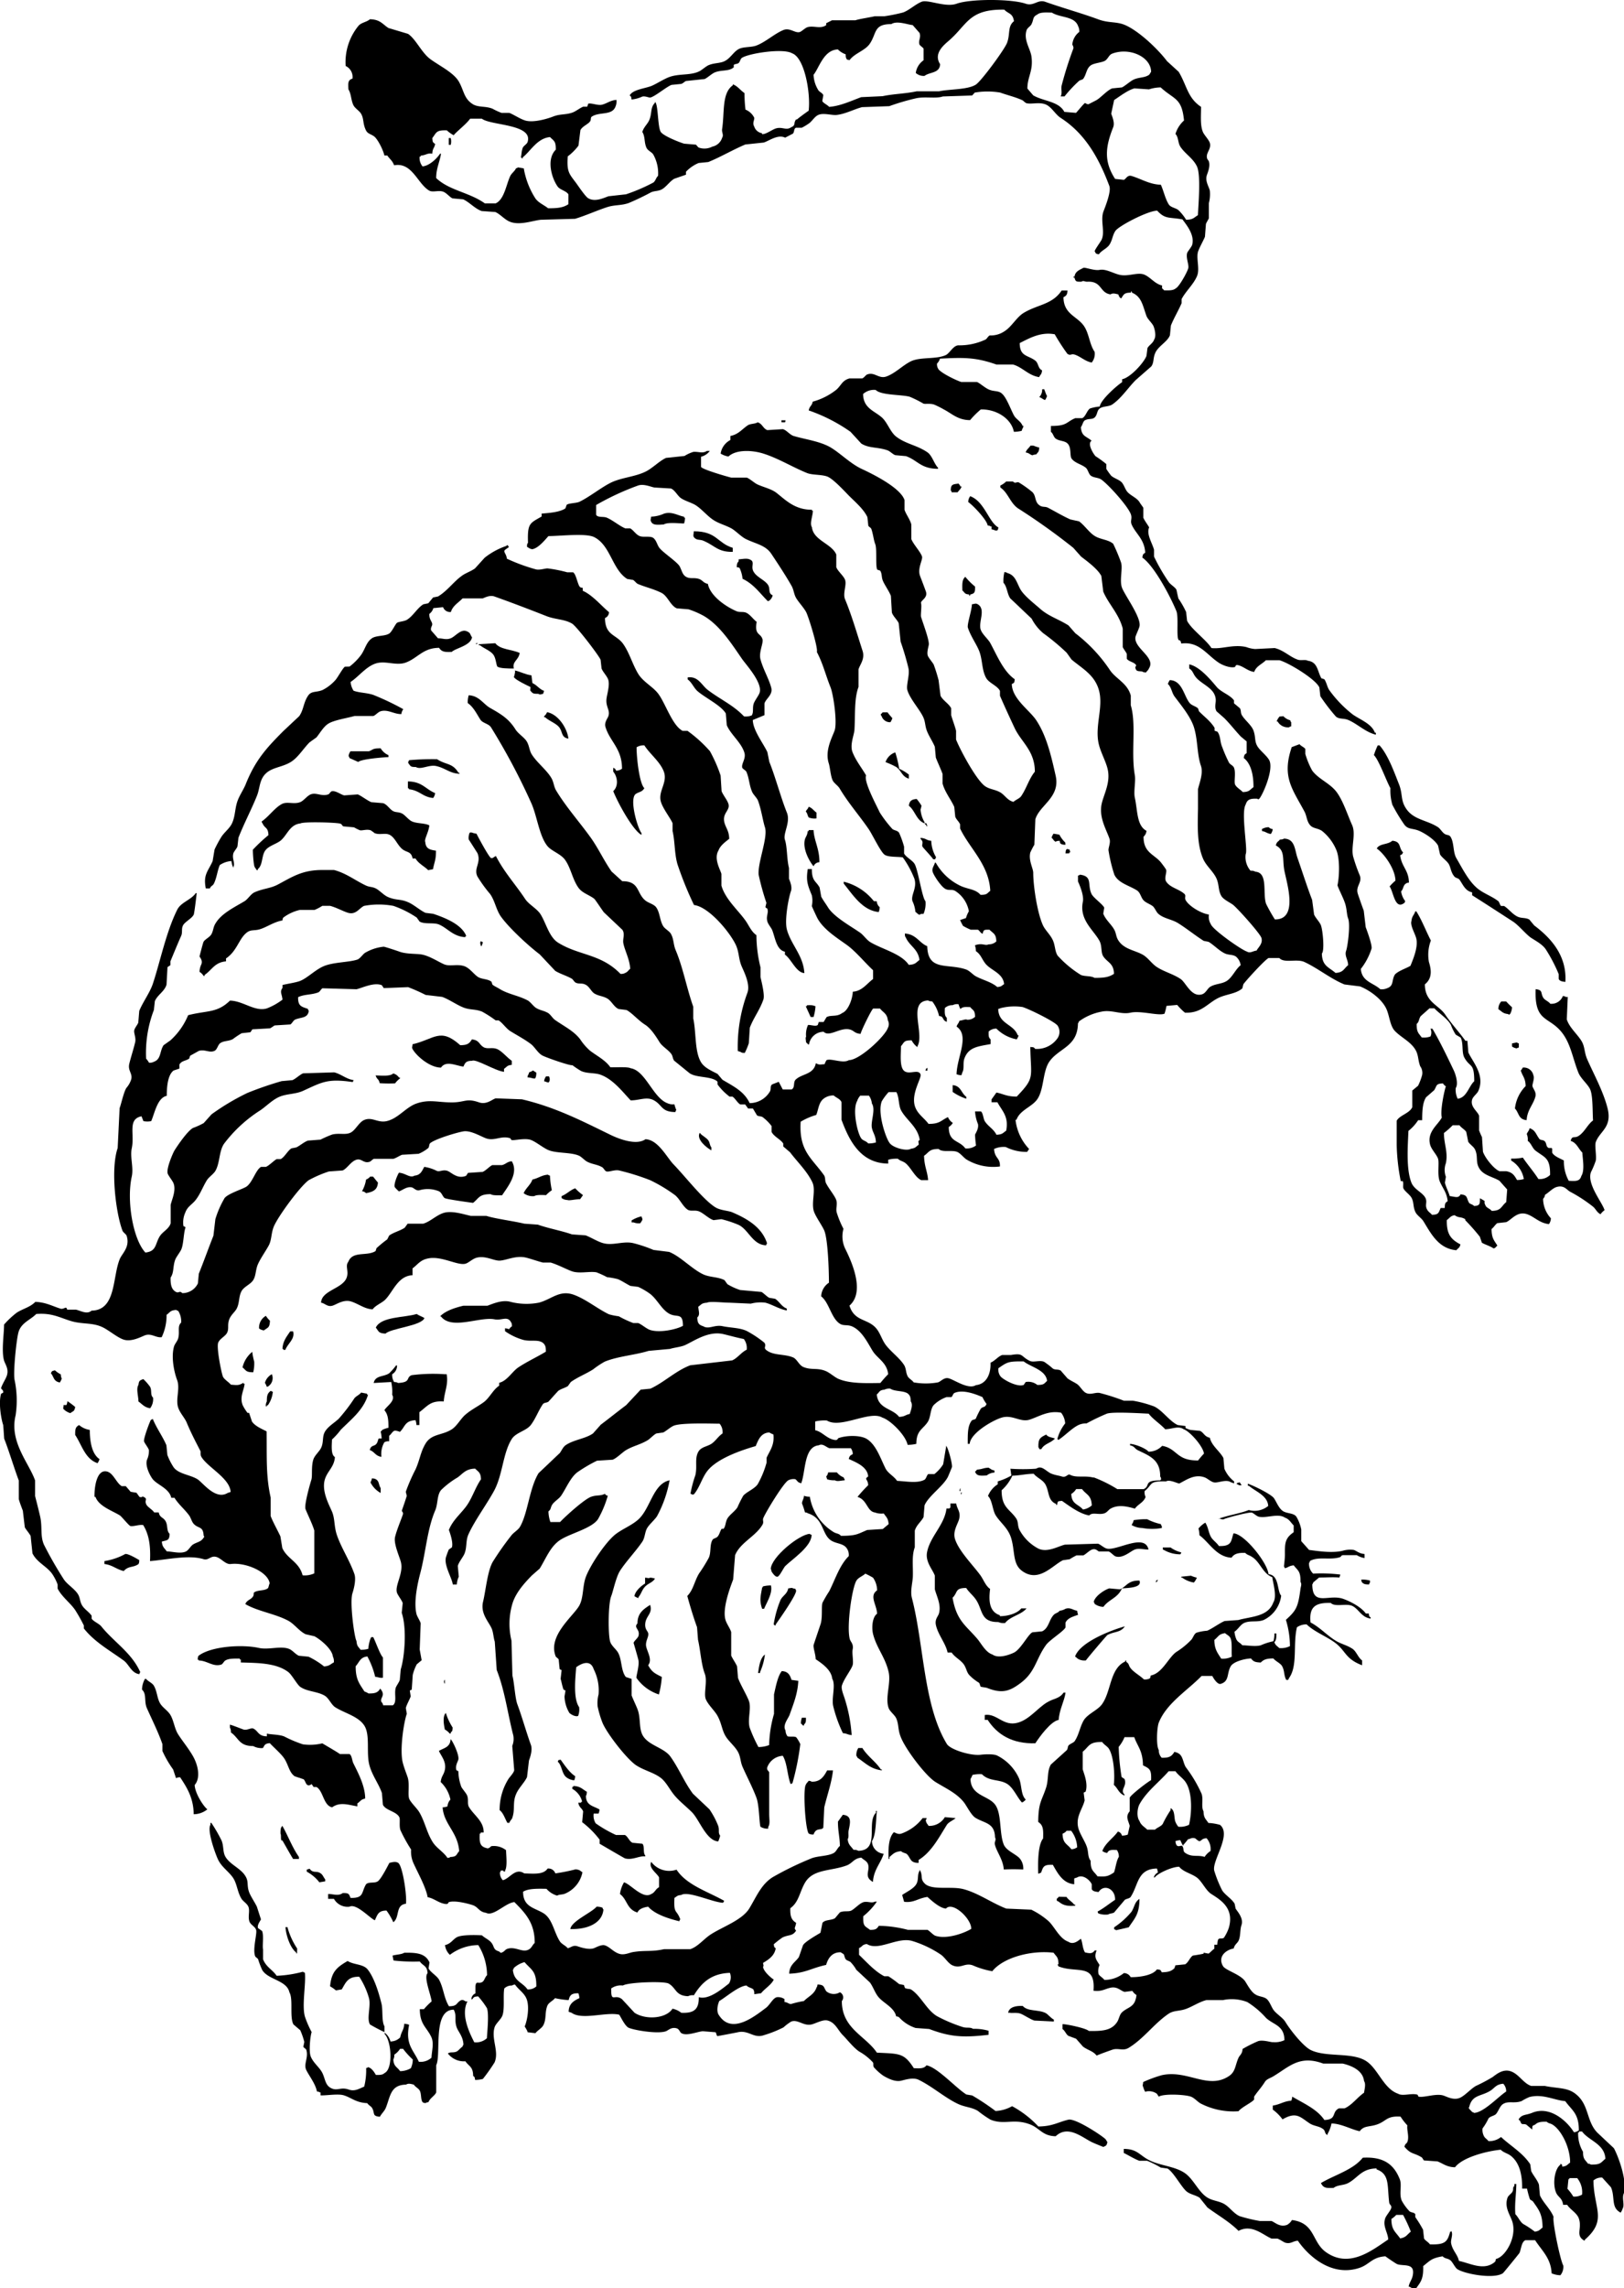 <svg xmlns="http://www.w3.org/2000/svg" width="400.25" height="563.61" viewBox="0 0 400.25 563.61">
  <title>shit-tiger-1</title>
  <g id="圖層_2" data-name="圖層 2">
    <g id="DESGIN">
      <g>
        <path d="M332.37,177.37c2.27,1,4.13,2.94,6.72,3.59v-.48h-.24c-.78-2.26-3.72-3.23-5.52-4.55a29.21,29.21,0,0,1-5.75-6c-.51-.78-.65-1.9-1.2-2.63l-.72-.24c-1-1.75-.87-4-3.36-4.32-.58-.35-1.57,0-2.4-.24-2-.67-3.46-2.33-5.75-2.88l-4.79.24a7.51,7.51,0,0,1-2.16-.47c-3.17-.77-6,.54-8.63.23-1.37-2.13-4.88-4.54-6-6.71l-.24-2.16a21.65,21.65,0,0,0-1.91-3.35c-.17-.72-.32-1.44-.48-2.16-.43-.7-1.48-1.25-1.92-1.92a46.24,46.24,0,0,1-3.6-6.23v-1.68c-.49-1.79-1.93-3.83-1.2-5.51-.34-.63-1.15-1.68-1.44-2.4v-2.4c0-.12-.71-1-.95-1.44-.62-1-2.07-1.54-2.88-2.4-.64-.66-.85-1.69-1.44-2.39s-1.83-1-2.64-1.68a17.47,17.47,0,0,1-1.2-1.68v-1.2a27.23,27.23,0,0,0-2.63-1.92c-.32-.24-2.25-3.09-1-3.83-1.3-1.15-2.49-1-2.64-3.36.35-.38.51-1.43,1-1.68,1.05-.57,2,0,2.64-1,.43-.63.37-1.47,1-1.91.79-.6,2.3-.41,3.11-1,2.26-1.56,3.84-4.07,5.76-6l3.83-3.35c.73-1,.38-2,1-3.36.73-1.66,3-2.72,3.6-4.32l.24-2.39c.72-1.82,1.91-3.79,2.64-5.52v-1c1-1.94,3-3.67,3.83-5.75.69-1.77-.3-4.38.24-6,.35-1,1.25-2.57,1.68-3.6l.24-3.12c.08-.34.64-1.18.72-1.44V50.06a8.66,8.66,0,0,0,.24-3.12c-.23-1-1.22-2.35-.72-3.83.18-.55.89-2.14.48-3.36-.13-.39-.58-.51-.48-1.44s1.1-1.88.72-3.12c-.24-.76-1.35-1.9-1.68-2.63-.72-1.62-.48-4.06-.48-6.24-3.34-2.22-3.47-5.23-5.51-8.63l-2.88-2.63c-2.21-2.94-6.87-7.38-10.31-8.88-2.19-.95-4-.42-6.71-1.44C266.39,3.19,262,2,257.57.43c-1.81-.62-2.8,1.17-4.79.48-3.52-1.21-13.63-1.22-17,0-2.77,1-7.08-1.1-8.63-.48s-3,2.05-4.56,2.64A43.53,43.53,0,0,1,218,4h-2.4c-1.43.33-3.9.68-4.79,1h-5.76l-1.43.72v.48c-1.45,1-3,.07-4.56.48-.61.17-1.4,1-1.92,1.2-1.17.38-2.45-1.14-4.07-.48-2.23.91-4.42,3-6.72,3.84-1.39.5-3.37.19-4.55,1-1,.64-1.82,2-2.88,2.63-1.28.82-2.75.52-4.32,1.2-.62.28-1.6,1.15-2.15,1.44-2.15,1.13-5,.57-7.43,1.44-1.31.46-3.05,1.6-4.32,2.16-1.62.7-4.73.9-5.51,2.4.43.37.33.21.47,1a8.24,8.24,0,0,0,2.64-.72c.7-.18,1.6.27,1.92.24,1.06-.13,4-2.64,5.28-3.12l2.39-.24c.58-.19.76-.56,1.2-.72l4.56-.48c.72-.3,1.83-1.39,2.63-1.68,1.72-.63,3.35-.17,4.56-1.2V16c.3-.3.86-.19,1.2-.48s.42-.94.72-1.19c1.27-1.1,10.2-2.56,12.46-1.2,3.08,1.07,4.6,9.85,4.08,14.14-.47.32-2.51,1.79-2.88,2.16h-.24c-.69,1,0,1.41-1.2,1.92-1.19.84-2.07-.12-3.59.24-.91.21-2.51,1.43-3.36,1.44h-.24V32.8a2.38,2.38,0,0,1-1.92-1.68c-.52-.85.17-1.68,0-2.16A4.13,4.13,0,0,0,183.73,27a32.91,32.91,0,0,1-.24-4.07c-1-.66-1.69-1.74-2.88-2.16v.24c-2.76,1.95-2,6.64-2.64,10.79-.13.85.46,1.38,0,2.15a3.19,3.19,0,0,1-2.4,2.16,4.2,4.2,0,0,1-3.35.24c-.19-.06-.58-.66-.72-.72l-2.88-.24c-1.32-.39-5.09-1.91-5.75-2.87-.82-1.19-.61-6.84-1.44-7.44v.24c-1.22,1.2-.66,2.53-1.44,4.32-.39.9-1.39,1.73-1.68,2.88.72,1.1.41,2.5,1,3.83.3.74,1.28,1.07,1.68,1.68a9.47,9.47,0,0,1,1.2,5.28c-.5.42-.65,1.33-1.2,1.67a43.6,43.6,0,0,1-6.71,2.88l-4.32.48c-1.36.5-3.36,1.45-5,.48-.67-.39-2.32-2.84-2.87-3.6-1.73-2.37-2.46-2.75-2.16-6.71a12.7,12.7,0,0,0,2.64-2.64l.48-3.83c.55-1,1.91-1.43,2.39-2.16.32-.47,0-.91.48-1.2,1.9-1.19,4.9-.18,5.76-2.4a3.16,3.16,0,0,0,.24-1.68c-1.58.13-2.29.89-3.6,1.2-1,.23-2.76-.53-3.36-.24-.07.24-.16.48-.23.72h-1c-.82.33-1.82,1.15-2.64,1.44-1.68.6-3.08.3-4.8,1-1.29.5-4.64,1.53-6.71,1-1.32-.36-2.86-1.45-4.07-1.92h-1.92a16.49,16.49,0,0,1-2.16-1c-1.73-.74-3.62-.27-5-1.2-2.14-1.41-2.07-3.3-3.35-5.51s-4.79-3.89-7-5.51-3.56-4.93-5.52-6.24L95.74,6.9c-1.47-.93-2-2.1-4.56-2.16-.86.74-2.17.79-2.88,1.68a14.12,14.12,0,0,0-3.11,9.83,3,3,0,0,1,1.68,3.12c-1.18.34-1.06,1.14-1,2.64.71,1.14.62,2.58,1.2,3.83.38.84,1.48,1.43,1.91,2.16.76,1.29.37,2.35,1.2,4.08.42.86,1.12.9,1.92,1.44,1,.65,2.37,3.53,2.64,4.79h.72c.63.93,1.19,1.17,1.68,2.4,4.46-.81,5.74,4.53,8.63,6.23.85.5,2.22-.1,3.35.24.9.27,1.66,1.34,2.4,1.68l2.64.24c1.51.68,2.9,2.31,4.55,2.88l3.36.24c1.2.51,2.3,1.88,3.6,2.39,2.42,1,5.79-.33,7.67-.48l8.39-.24c2.45-.72,5.49-2.09,7.91-2.87,1.91-.62,3.34-.34,5.28-1a61,61,0,0,0,5.51-2.64c.91-.41,1.73-.25,2.64-.72,1.1-.57,2-2,3.11-2.63l2.88-1v-.72a9.14,9.14,0,0,1,3.12-2.16l2.39-.24c3-1.22,6.11-3.05,9.12-4.32l4.55-.48c1.36-.44,3.49-2.09,5.27-1.2l1.92-1c.4-.48.16-1.15.72-1.44h1.44a13.37,13.37,0,0,0,1.68-1c.83-.51,1.44-1.73,2.4-2.16,1.29-.58,3.34.14,4.55,0,2.14-.24,4.26-1.4,6.24-1.92l6.71-.24a56.08,56.08,0,0,1,6.47-1.91c2.2-.54,5.08.12,6.71-.48l7.2-.24c.19-.07.57-.66.72-.72a18.6,18.6,0,0,1,6.23,0c1.63.6,3.79,1.1,5.52,1.91.17.08.68.66,1,.72,1.2.28,3-.3,4.55.24s2.47,2.48,3.84,3.36c5.93,3.82,9.34,9.69,12,16.78.52,1.4-1.09,5.31-1.44,6.24-.84,2.24.44,5-.47,7-.26.53-1.92,2.78-1.68,2.88.35.6.14.51,1,.72.67-1,2-1.41,2.63-2.4.73-1.15.73-2.29,1.44-3.36.83-1.25,8.06-5,10.31-5,2,2.14,2.81,1.54,6.23,2.15.85,1.21,3.05,3.71,2.4,6.24-.11.44-1,1.53-1.2,1.92-.45,1.16.44,3,.24,3.83-.25,1-2.29,4.68-3.11,5-.61.55-1.66.51-2.88.48a1.47,1.47,0,0,0-.48-.48v-.72c-1.72-.35-2.84-2-4.32-2.64-1.67-.74-4,.55-6.23,0-1.56-.39-3.34-1.47-4.79-1.2s-3.71-.73-4.08-.48c-.9.5-2,.84-2.16,2.16h-.24c-.23.24.24.24.24.24.27,1,.42,1,1.68,1,.62-.36.75,0,1.44,0,3.72-.2,3,2.71,5.75,3.12.59-.4,1.26-.15,1.92,0,.24.54.18.66.72,1,.65-1,.7-1.42,2.4-1.43v-.24c.24-.24.23.23.24.24,2.41,1,2.65,3.16,3.59,5.75.29.78,1.35,1.72,1.68,2.4s.78,2.5.24,3.35c-.34,1-1.24,1.37-1.68,2.16l-.24,1.92c-.67,1.74-4,5.37-6,5.75v.72c-1.26.81-5.33,4.38-5.51,6a11.14,11.14,0,0,0-2.4.48c-.76.48-1.08,2-1.92,2.39H265c-2.36,1-1.9,1.91-6,1.92v1.44c.59.43.65,1.3,1.2,1.68,1,.71,2.42.43,3.11,1.44s.38,2.58.72,3.35c.74,1.22,2.54,1.5,3.6,2.4.51.43.68,1.52,1.2,1.92.74.57,1.91.44,2.64,1,1.78,1.28,6.32,6.31,7.19,8.39.48,1.16-.16,1.68.24,2.64,1,2.31,3.15,3.56,3.35,6.95-.55.39-.56.35-.72,1.2,2.95,2.06,6.89,9.54,8.4,13.18.57,1.38,0,6,.48,7,.26.49.46-.22.72,1,4.48-.58,6.23,2.78,9.35,4.79.72.47,2.62,1.29,3.83,1,.26-.07.09-.59.72-.48,1.38.24,2.46,1.48,4.08,1.68.5-1.44,1.92-1.9,2.87-2.88h3.36c2.4.69,9,4.72,9.83,6.72l.24,2.15a48.87,48.87,0,0,0,3.83,5C330.09,177.22,331.16,176.83,332.37,177.37ZM140.09,50.3c-1.29.85-2.61,1-5,1-1.05-.84-2.34-1.32-3.12-2.4a19.79,19.79,0,0,1-2.88-7.43l-1.44-.24c-.24.19-.06.08-.48.24-.37.78-1.1,1.2-1.43,1.92-1,2.15-1.46,5.77-3.6,6.71h-2.64c-3.87-2.76-8.75-3.15-12-6.24,0-2.4.85-3.86,1.19-6h-.24c-.73,1.15-2.64,3-4.31,3.12a3.25,3.25,0,0,1-.72-2.4h.24v-.24c1.5-.15,1.53-.67,2.88-.48.07-1.39.48-1.26.71-2.4-.6-.42-.63-.44-.71-1.44,1.08-1.39.89-2,3.59-1.91a8.18,8.18,0,0,0,1.68,1.2c.81-1,3-2.62,4.07-4.08h2.88c2.12,1.72,12.69,1.28,11.27,5.75-.16.52-1,.93-1.2,1.44-.34.92-.27,1.74-.48,2.4h.24V39h.24v-.24c2-1.59,3.54-4.68,6.72-5,1,1,1.46,1,1.43,3.11-2.37,2.31-1.05,7,.48,9.11.57.78,2.19,1.07,2.64,1.92ZM249.9,5.22c-1.61,1.29-.88,3.05-1.68,5.28-.59,1.64-6.31,9.38-7.67,10.31-2,1.33-6.56,1.11-9.11,1.68h-5.52c-2.83.61-5.79.63-8.39,1.2l-5.27.24c-2.33.85-5.17,2.21-7.92,2.39-.37-.48-1.45-.91-1.68-1.44.08-.47.17-.95.25-1.43-.16-.52-.94-.8-1.2-1.2a7.62,7.62,0,0,1-1.2-3.84c1.35-1.6,2.47-6.15,6-6.23a5.1,5.1,0,0,0,1.92,1.2,2.05,2.05,0,0,0,.24,1.2c.26.17.23.14.72.23,1.22-1.7,3.86-2.34,5-4.07,1.71-2.52.88-4.83,5.28-4.8,1.39-.92,4,.13,5.27.24l1.68,1.92c.45,1.14-.36,1.86,0,2.88.08.22.87.74,1,1v2.87a4.55,4.55,0,0,0-1.92,3.12,2.91,2.91,0,0,0,2.16.72c1.32-1,3.73-.6,3.84-2.88-1.82-2.82,1.31-5,2.39-6,4.33-3.84,4.8-7.59,13.43-7.43C248.54,3.47,249.6,3.19,249.9,5.22Zm33.8,12.47c-.16.19-.31.54-.48.72-1.07.79-2.53.58-3.83,1.2-.83.39-2.05,1.52-2.88,1.92l-2.4.24c-1.27.48-2.75,2.24-3.84,2.87-.24.15-1.86.95-1.91,1-.45.17-.83-.33-1-.24-.31.2-1.78,2-2.16,2.4l-2.88-.24c-1.39-2.65-5.12-2.58-7.67-4.07l-1.44-1.68c0-2.95,1.5-4.31,1-7.92-.28-1.92-2-4.07-1.19-6.47.17-.54,1-1,1.19-1.44.63-1.22.22-1.81,1.44-2.39.69-.63,2.24-.52,3.6-.48,2.1,1.32,5.6.82,6.47,3.35A2.65,2.65,0,0,1,266,7.86,4.39,4.39,0,0,0,264.28,11s.39.53.24,1a91.92,91.92,0,0,0-2.88,9.11c-.18,1,.22,1.74-.23,2.64h.95a31.9,31.9,0,0,1,3.6-3.84c.23-.19.8-.26,1-.48.86-1.17.74-2.55,1.92-3.36.84-.57,2.92-.66,3.6-1.2s.87-1.39,1.67-1.67C278.4,11.61,283.66,14,283.7,17.69Zm8.63,36.44a11.73,11.73,0,0,0-1.91-2.39c-.77-.58-1.9-.63-2.4-1.44-.87-1.43-1.26-3.38-1.92-4.8-2.73-.07-4.7-1.38-7.19-2.15-1.05-.33-1.38.72-1.92.95l-2.16-.23c-2.84-4.36-2.37-7.93-.48-12.71.47-1.18-.3-2.77-.48-3.36l.72-3.36c1.35-.88,3.4-2.46,5-2.87l3.59.24a9.52,9.52,0,0,1,2.88-.48c3.34,3.08,5.21,2.48,5.75,8.15A7.32,7.32,0,0,0,289.7,33c.75.7.61,2.23,1.2,3.11C292,37.84,294.07,39,295,41c1,2.1.35,9.38.24,12C294.23,53.6,294.1,54.1,292.33,54.13Z" fill-rule="evenodd"/>
        <path d="M110.6,35.67V34h.48a3.28,3.28,0,0,1,0,1.68Z" fill-rule="evenodd"/>
        <path d="M217.53,103c1.26,1.27,1.95,3.48,3.36,4.56,2.4,1.83,5.09,2.07,7.67,3.84,1.19.81,1.63,2.8,2.64,3.83v.24c-4.28,0-5-2.08-7.92-3.12l-2.63-.24c-.58-.19-1.35-1-1.92-1.19-2.44-.87-4.55-.44-6.47-1.68l-2.64-2.88a41.09,41.09,0,0,0-10.31-5.27c.25-1.16.73-1,1-2.16A16.21,16.21,0,0,0,206,96.09c1.28-1,1.49-2.39,3.36-2.88h3.12c.45-.13.89-.83,1.19-.95,1.86-.77,2.91,1.16,4.8.47,2.24-.8,4.21-2.94,6.23-3.83,2.37-1,6.06-.37,8.4-1.44.94-.43,1.86-2.39,3.11-2.4a15.1,15.1,0,0,0,6.71-1.44c.3-.16.59-.8,1-1a6,6,0,0,0,3.6-1c1.85-1.15,3-3.49,4.79-4.56,3.5-2.11,7-2,9.35-5.51h1.44c-.09,1.09-.26,1.24-1,1.67.06,4.42,3.68,4.65,5.28,7.44,1.08,1.87,1.18,4.2,2.4,6a3.35,3.35,0,0,1-.72,2.64c-1.59-.29-2.69-1.43-4.08-1.92-1.06-.37-1.06.35-1.92-.24a50.48,50.48,0,0,1-3.11-4.8c-3.47-.66-6.31,1-8.63,2.16,0,3.35,2,2.93,3.83,4.32.82.62.65,1.95,1.68,2.39-.13,1.14-.37.9-.72,1.68-2.7-.42-4.1-2.46-6.47-3.11h-4.08c-4.94-1.73-7.82-1.78-13.9-1.44a2.78,2.78,0,0,1-.72,1.2,2.05,2.05,0,0,0,.24,1.2c.38,1,4.58,3,5.75,3.35h3.84c.7.24,2,1.5,3.11,1.92,1.25.47,2.28.17,3.12,1,1.1,1,2.09,3.8,2.88,5.27.52,1,1.72,1.45,2.16,2.64h.23c-.19.63-.29.57-.47,1.2a8.35,8.35,0,0,1-1.92.24c-.61-3.19-4.21-5.6-8.15-5.51a20.5,20.5,0,0,0-2.64,2.63c-3,0-4.47-1.6-6.47-2.63a22.33,22.33,0,0,0-2.4-1.2c-1-.34-2.26-.07-2.64-.24a27.71,27.71,0,0,0-3.36-1.68c-1.94-.57-7.07-.33-8.39-1.68a4,4,0,0,0-3.11,1C212.76,100.7,215.7,101.22,217.53,103Z" fill-rule="evenodd"/>
        <path d="M257.33,95.85c.21.4.44,1.27.72,1.68a3.74,3.74,0,0,1-.48,1c-.72-.25-.71-.48-1.44-.72a2.57,2.57,0,0,0,.72-1.92Z" fill-rule="evenodd"/>
        <path d="M192.6,104v-.48h1C193.51,104.15,193.67,104,192.6,104Z" fill-rule="evenodd"/>
        <path d="M.79,351c.09,1.12.16,2.24.24,3.36,1.06,2.63,2.45,7.24,3.6,10.3v4.56c.2.82.74,2.2,1,2.88l.48,4.07c.24.53,1.2,1.6,1.44,2.16L8,382.6c1.16,2.36,3.7,3.23,5,5.27a12.51,12.51,0,0,1,1.2,2.4v1c1,2,3.11,3.52,4.31,5.27a40.28,40.28,0,0,1,2.16,3.84v.72c2.64,3.36,6.34,5.37,9.83,7.91,1.31.95,1.88,3.1,3.84,3.35.15-.42,0-.23.24-.47-2.12-4.81-6.48-7.41-9.59-11.27-.59-.74-1.88-1.18-2.4-1.92v-.72c-.58-.91-1.85-1.65-2.4-2.64s-.42-1.74-.95-2.63c-.84-1.41-2.78-2.48-3.6-3.84a95,95,0,0,1-4.8-8.39c-1-2.24-.32-4.47-1-7.19-.35-1.53-.83-3.38-1.19-4.8v-3.84c-1.49-4.3-6.4-9.5-4.8-16.06a24.53,24.53,0,0,0-.24-8.63c-.43-1.79.48-10.55,1-12,.73-2.2,2.87-2.84,4.32-4.31,3.74-.3,5.55.78,8.39,1.68,3,.95,5.51.32,8.15,1.67,1.49.77,3.26,2.28,4.79,2.88,2,.8,4.49-.61,5.52-1,1.57-.53,2.69.69,4.07.48a12.41,12.41,0,0,0,1.2-5.51c.89-.61.87-1.12,2.4-1.2.24.19.06.08.48.24a4.88,4.88,0,0,1,.72,2.87c-1,.93-.3,2.19-.72,3.84-.16.64-.78,1.35-1,1.92-.83,2.67,0,6.48.72,8.39.79,2.09-.4,4.68.24,6.71.45,1.44,1.62,2.54,2.15,3.84,1.1,2.62,2.21,4.71,3.36,6.95.11.21-.11.85.24,1.44,1.56,2.6,7,5.23,7.2,8.63l-.72.24c-3,1.86-6.12-2.52-7.43-3.36-1.84-1.16-4.86-1.28-6-3.11a15.49,15.49,0,0,1-1.44-2.88l-.24-2.4c-.9-2.14-2.42-4.18-3.35-6.47l-.48.24c-.3.49-1.85,4.62-1.68,5.27.12.46,1.08,1.63,1.2,2.16a5.17,5.17,0,0,1-.48,2.4c-.5,1.57.81,4,1.44,4.79,1.17,1.41,4.05,2.26,4.55,4.56H43c1,1.62,2.5,2.82,3.6,4.32.47.64.64,1.59,1.19,2.15,1.16,1.18,2.29.47,2.4,2.88.3.38.16.12,0,.48-.72,1.09-1.52,1-2.63,1.68-.56.36-1.08,1.37-1.68,1.68-1.3.67-3.34.05-4.8,0-.57-.87-1.07-1-1.2-2.4,1.29-.39,1.88-.19,1.92-1.92-.8-.74-.39-2.09-1-3.12s-1.4-.79-1.68-2.15H38c-.45-.71-1.58-1.27-1.92-1.92-.6-1.14.5-1.36-.72-1.92-.39-.25-.29.31-1,0l-.72-1-1.44-.24L31,366.05H30c-1.29-.73-2.05-3.18-3.59-3.59-2.53-.68-3.18,3.7-3.12,6.23h.24c.82,2.31,4,3.34,6,4.56.44.26,2.26,2.58,2.64,2.63.85.13,2.08-.41,3.12-.24,1.54,2.47,1.84,5.45,1.68,8.87,4.22-.35,9.52-1.6,13.18-.48,1.31.41,1.82-1.06,3.36-.48,1.15.44,2.15,1.83,3.36,1.68,3.78-.46,9.27,2,9.59,4.8-.19.23-.23,1-.48,1.2-.91.66-2.41.35-3.36,1-.19.25,0,.59-.24.95-.47.85-1.51.85-1.92,1.92,3.07,1.79,7.35,2.37,10.55,4.08,1.57.84,2.66,2.54,4.32,3.35l2.16.49c1.44.77,4.34,3.1,4.55,5a2.65,2.65,0,0,1,.24,1.44c-.91.47-1,.87-2.4,1a20.26,20.26,0,0,0-3.83-2.4l-2.4-.24c-.75-.3-1.6-1.37-2.4-1.68-2.1-.82-5,.29-7.43-.24-4.2-.92-11.8-.41-14.87,1.92-.19.28-.18.4-.23,1H49V409c2,0,3.51,1.63,5.52,1,.39-.13.65-.78,1-1,.89-.54,2.18-.47,3.59-.48v.24h.24v.72c4.12.12,8.79.09,11.75,2.4.82.63,2.14,3.06,2.88,3.59,1.68,1.2,4.11,1.09,6,2.16,1.08.61,1.65,2.25,2.64,2.88,2.36,1.49,5.74,2.23,7.19,4.55s.44,6.6,1.2,9.59c.68,2.65,2.34,4.7,3.12,7l.24,2.87c.68,1.45,3.37,1.62,4.07,3.12.21.44-.09,2.16.24,3.12a38.18,38.18,0,0,0,2.64,4.79,7,7,0,0,0,.48,3.12c1,2.31,3.13,6,3.6,8.63,1.62.27,2.82,1.54,4.55,1.68.63,0,.44-.39.72-.48,1.49-.46,4.63.36,5.75.72,1.48.46,1.58,1.68,3.36,1.92,1.84,1,4.77-2.45,7-2.64,2.49,2.54,5.05,5,5,10.07-.52.43-.64,1-1.2,1.44-1.65,1.24-3.41-.7-5.52,0-.68.22-.68.76-1.67,1-.4-.5-.67-.34-1.2-.72s-.54-1.08-1-1.68c-.57-.82-1.69-1.23-2.4-1.92-1.23-.09-5.06-.2-6.23.48-1,.59-1.46,1.61-2.88,1.92a3.86,3.86,0,0,0,1.2,2.4,11.77,11.77,0,0,1,7-2.4,14.31,14.31,0,0,1,2.16,7.43c-.51.4-.64,1.37-1.2,1.68-1,.55-1.46-.47-1.67,1V491a1.6,1.6,0,0,0-1,1.44h.23c.42-.6.45-.63,1.44-.72a19.86,19.86,0,0,1,2.16,2.88c.57,1.39.07,6,0,7.43a3.94,3.94,0,0,1-3.11,1c-1.1-2.16-3.41-6.74-1.68-10.07h-.48c-.46-.35-.8-.44-1.2-.24-1.19.69-.73,1.42-2.88,1.44-1.26-2.08-1.29-4.34-2.4-6.47-.55-1.06-2.21-1.91-2.63-2.88l.24-1.44c-1-2.15-2.9-2.46-6.24-2.39-.67.44-2.08.44-2.88.71.09.4.17.8.25,1.2a44.63,44.63,0,0,0,6.47.24c.79,1.11,1.81,1,1.92,2.88-1,1,.79,5.2,1,6.95a17.32,17.32,0,0,0-1.91,1.92h-1c0,3.83,1.78,4.5,2.87,6.95.65,1.45.06,3.52,0,5a4,4,0,0,1-3.11,1c-1.41-3.07-3.36-4.19-2.4-9.11a3.41,3.41,0,0,0-1.2-.24c-.12,1.65-.63,1.67-1,3.35a3.38,3.38,0,0,1-2.4,1,3.75,3.75,0,0,0-1.43-2.15V501c1.68,1.67,2.12,8.58,0,9.59-.52.48-1.1.5-2.16.48-.42-.7-1-1.68-1.92-1.91-.24.19-.06.08-.48.23a16.59,16.59,0,0,1-.48,4.56c-1.51.65-2.42,1.21-3.83.72-2.08-.72-2.88.55-4.56-.48-1.23-.75-1.24-2.22-1.92-3.6s-2.25-2.48-2.87-4.07c-.51-1.29-.11-5.05.23-6a24.35,24.35,0,0,1-1.67-3.84c-.77-2.79.3-8,0-10.79-.42-.15-.24-.05-.48-.24a28.93,28.93,0,0,1-6.48,1c-1-1.49-2.63-2.17-3.35-4.08v-2.39c-.21-.92.23-3.47-.24-4.56l-1-.72c-.28-.77.62-1.81.72-2.16l-1-3.11c-.5-1.05-1.54-2.56-1.92-3.6-.64-1.76,0-2.6-1-4.08-1.15-1.79-3.66-2.69-4.79-4.55-.74-1.21-.41-2.67-1-4.08A38,38,0,0,0,52.1,449h-.24v.48c-.9,1.39,1.32,7.43,1.92,8.63.89,1.78,2.53,2.82,3.59,4.31s1.12,3.63,2.16,5.28c.41.64,1.35,1.16,1.68,1.92.43,1-.14,2.38.24,3.59.28.91,1.41,1.26,1.68,2.16s-.92,4.75-.24,6.47c0,.13.64.55.72.72a22.33,22.33,0,0,0,1,2.64c1.42,2.45,6.07,2.53,6.71,5.51,1,1.68,0,6.06,1,7.92l1.68,1.43a17.68,17.68,0,0,1,1,2.88l-.24,1.2c0,.11.66.56.72.72.63,1.88-.72,3.53,0,5s2.28,3.4,2.63,5.28c.5.09.47.06.72.24H79v.72c1.42.08,4.31-.46,5.76,0,1.89.6,3,1.81,5.75,1.92.3.49.94.76,1.2,1.2.75,1.27-.09,2,1.92,2.15.38-.75,1.12-1.38,1.44-2.15,1.15-2.82,1.12-5.7,5-5.76.59-.4,1.26-.15,1.92,0,.36.56,1.15.93,1.44,1.44.48.86.2,2.12.72,2.88.25.18.22.14.72.24.25-.18.22-.15.72-.24.38-1,1.55-1.55,1.92-2.4v-6.71c1.3-2.64-1-13.65,4.31-13.67.82,1.49.1,2.52.72,4.32.38,1.12,1.62,2.28,1.68,4.31-.2.25-.09.07-.24.48-.47.28-1,1-1.44,1.2-.91.39-1.53,0-2.16.48a5,5,0,0,0,4.32,1.92c.89,1.29,1.89,1.3,1.91,3.59.44.38.34.21.49,1a7.81,7.81,0,0,0,1.91-.24,45,45,0,0,0,2.88-4.07c1.17-2.71-.87-5.76,0-8.63.28-.94,1.55-1.93,1.92-2.88.63-1.62.14-5,.48-6.71a2.6,2.6,0,0,1,1.91-.72c.26-.18.23-.15.73-.24.84,1.25,2.3,2.07,2.87,3.59.75,2,.13,5.32-.48,6.72,0,.08.64.95.72,1.44l1.92.23c.5-.67,1.51-1.18,1.92-1.91.83-1.52.36-3.14,1-4.8.3-.83,1.4-1.26,1.91-1.92a20.3,20.3,0,0,0,3.36.48c.29-1.27.77-1.7,2.4-1.68a4,4,0,0,1,.24,1.2c-1.32.62-2.63,1.36-2.64,3.36l.72.24c2.56,1.89,8.57-.29,11.75.48.52.84,1.32,2.54,2.15,3.12s7.27,1.73,9.35.95c.61-.22,1.32-1.09,2.64-.72.69.2.79,1,1.2,1.2,1.3.78,4.1-.44,5.28-.48l3.11.25c.19.12.22.84.48.95.06,0,4.43-.82,5-.95,2.7-.61,3.94,1.62,6.47.71a28.73,28.73,0,0,0,4.8-1.91,12.41,12.41,0,0,1,1.91-1.44c1.66-.59,3,1.16,5,.72,1-.23,2.68-1.21,3.83-1,2,.42,2.64,2.38,3.84,3.59s2.67,3.14,4.08,4.08a13.44,13.44,0,0,1,3.35,2.64c.27.33,0,.75.24,1.2a12.6,12.6,0,0,0,2.4,2.15c1,.57,2.76,1.55,4.32,1.2,1-.23,2.95-.89,4.31-.24,3.39,1.63,6.6,4.52,9.83,6,1.7.77,3.3.76,4.8,1.67a26.65,26.65,0,0,0,3.11,2.16c3.43,1.4,5.78-.4,9.83,1.2,2.3.91,3,2.83,6.24,2.88,3-2.84,6.47.25,8.87,1.44.71.35,2.87,1.2,2.87,1.2.71-.36.78-.26,1-1.2-.16-.19-.31-.54-.47-.72-.95-.93-7.41-5.18-9.12-4.8-2.5.57-3.87,1.65-7.43,1.68a25,25,0,0,0-6.47-5,9.21,9.21,0,0,1-4.08,1.19,59.19,59.19,0,0,0-5.75-3.83l-1.44-.24c-2.52-1.55-7.07-6.65-9.83-7.19-.6.84-1.63.78-3.12.71-2.44-3.82-3.57-3.53-9.11-3.83-2.77-4.15-8.63-5.89-8.63-12.71a1.39,1.39,0,0,0-.48-2.16,2.89,2.89,0,0,1-3.35-.24c-.72-1-.36-1.61-2.16-1.67-.09.49-.06.46-.24.71-.58,1.72-2,2.22-3.12,3.36a25.07,25.07,0,0,0-3.12.72c-.61.07-.81-.4-1.67-.48v-.72a2.8,2.8,0,0,0-1.68-.48c-1.08,0-1.84,1.86-2.88,2.64-2.77,2.07-8.39,6.62-11.51,1.92-.78-.94-.43-2.61,0-3.6,1.72-1,4.74-3.68,6.71-3.83.44.5,1.16.54,1.68.95a2.07,2.07,0,0,1,.24,1.2l1.68-.24c.91-1.16,2.46-2,3.12-3.35-.58-.39-2.43-1.87-2.64-3.12.22-.46.09-.28,0-1,1.33-.79,2.82-1.74,3.12-3.59-.44-.38-.34-.22-.48-1a24.14,24.14,0,0,1,2.16-1.68c1.67-.77,2.42-.26,3.35-1.68-.64-.68-.16-.7,0-1.92-1.16-.73-1.49-1.59-1.43-3.6,2.09-1.48,2.26-3.9,3.59-6.23,2-3.5,6.4-2.85,10.31-4.31,1.43-.54,1.73-1.73,3.6-1.92.55.55,1.41.83,1.67,1.68.5,1.6-1.12,3,1.2,4.31.16-3,1.94-4.64,2.64-6.95a3.13,3.13,0,0,1-2.88-3.12c1-1.55.94-5,1.2-7.43h-.24v.48c-2.41,2.41,1.09,9.21-4.31,9.35a2.13,2.13,0,0,0-1.2-.24c-.62-.93-1.29-1.16-1.44-2.64.37-.51.08-1.34.24-2.15.37-1.82.88-3.66-1.44-3.84l-1.2,1.68c0,2.51.45,3.74.48,6-.57.43-.86,1.31-1.44,1.68-1.39.88-4.15.71-5.75,1.44a78.62,78.62,0,0,0-9.35,4.55c-2.83,1.77-4,4.74-5.76,7.67s-6.61,4.54-9.58,6.48c-1.56,1-3.14,3-5,3.6h-6.47c-3.15.7-4.68.21-7.68.72-.78.13-2,.73-3.11.48-1.62-.38-2.57-1.81-3.84-2.16-.82-.23-2.21.56-2.64.72-1.33.47-3.43-.27-4.07-.48-1.09-.36-1.59.34-2.4.48-.5-.65-1.48-1-1.92-1.68-1.46-2.23-1.82-5.58-4.07-6.95s-5-1.53-5-5.28c1.3-.81,3.49-.76,5.76-.72a5.57,5.57,0,0,0,2.63,1.68c.52-.33,1.28-.21,1.92-.48a7.23,7.23,0,0,0,4.32-5.27c-.65-.41-.6-.61-1.68-.73a46.35,46.35,0,0,1-5,1,1.79,1.79,0,0,0-1.91-1.19c-1,1.51-3.25,1.27-5.76,1.19-2.21-1.48-3.53,1.27-5.27,1.68a2.64,2.64,0,0,1-.72-1.91c.19-.25.08-.07.24-.48H124c.17.13,0,.34.48.24v-.24c.6-.93.27-3.65.24-5a4.83,4.83,0,0,0-3.6-1c-.19.05-.64.75-1.2.48-1.68-.4-1.79-1.43-1.68-3.6h.24v-.24h.72c.06-2.77-2.33-4.17-3.59-6.23-.52-.84-.06-1.83-.48-2.88-.26-.63-1.15-1.57-1.44-2.15a11.68,11.68,0,0,1-.72-3.84l-.48-.24c-.35-1.13.37-2.14.48-2.64.25-1.18-1.52-4.81-1.92-5-.1,2-1.62,2.14-2.88,2.88.56,1.29,1.94,2.69,1.44,4.79-.27,1.15-.84,1.45-1,2.88a8.18,8.18,0,0,1,2.4,4.32,2.69,2.69,0,0,0-.72,1.67,3.59,3.59,0,0,1-1.2.24c.28,4.19,3.74,6.08,4.08,10.79-.77.84-.5,1.37-2.16,1.44-.26.18-.23.14-.72.24-.94-1.45-2.66-2.4-3.6-3.84-1.51-2.33-1.92-5-3.35-7.43-.61-1-1.82-2.08-2.4-3.11s.12-3.69-.48-5.52c-.24-.74-.85-2.23-1.2-3.6-.79-3.15.27-10,1-12l-.24-1.43c.15-.73,1-2.21,1.2-2.88L101,416.4l.48-.24.24-3.59a11.2,11.2,0,0,1,1-2.64l1.2-1-.48-2.64.24-6.47c-.17-.61-.78-1.49-1-2.16-.86-3.16.41-8.36,1-10.55,1.32-5.25,1.64-10.53,3.59-15.1.68-1.59.41-3.79,1.44-5a20.74,20.74,0,0,1,4.08-3.11c1.3-.94,2-2.13,4.32-2.16.82.84,1.37.92,1.43,2.63-1.27,1.8-2.09,4.36-3.35,6.24-1.4,2.08-3.55,3.67-4.56,6.23,0,0,1.22,3.14.72,4.32l-.72.48c-.18.31-.68,1.78-.72,1.91-.54,2,1.5,5.13,1.68,6.72h1a5,5,0,0,1,.48-1.92l-.24-2.64c.25-1,1.32-2.18,1.68-3.11.62-1.62.23-3.21,1-4.8,1.5-3.29,4.41-7.22,6.23-10.55,2.15-3.93,2.17-9.18,4.32-12.7,1-1.73,3.64-2.07,4.79-3.6s1.81-3.39,2.88-5c.35-.55.85-.34,1.44-.71.8-.88,1.59-1.77,2.39-2.64.8-.58,1.53-.66,2.4-1.2l.72-1c1.77-1.26,3.63-1.93,5.51-3.12a21.46,21.46,0,0,1,2.88-1.91c3.3-1.33,7.38-1.59,10.79-2.64l5.28-.48c.88-.32,2.81-.48,3.83-1,2.16-1,5.69-3.51,9.35-2.64,1.51.36,3.23.85,5,1.2a3.63,3.63,0,0,1,.71,2.64c-1.39.67-2.24,2.05-3.59,2.63l-10.31,1.2c-3.51,1.3-6.51,4.25-9.83,5.76l-2.4.24-3.59,3.83c-2.15,1.61-4.11,3.2-6.24,4.8l-1.92,2.16c-1.89,1.32-4.71,1.52-6.71,2.87-.65.44-1,1.28-1.44,1.92l-5.27,5c-2.26,3.71-2.63,9.85-4.56,13.18-.47.83-1.59,1.41-2.15,2.16a72.72,72.72,0,0,0-4.56,6.47c-1.31,2.22-1.74,7.1-2.4,9.83-.72,3,1.47,5,2.16,6.72.36.88.44,2.39.72,3.11l.48,7c2,5.08,2.68,10.63,4.07,16.06a4.56,4.56,0,0,1-.24,2.64l.48,6c-.14.7-1.09,1.62-1.43,2.16a14.28,14.28,0,0,0-2.16,7.67c.91.66,1.34,2.16,1.91,3.12h.49c.17-.59.57-.78.71-1.2.77-2.2,0-3.84,1-6,.6-1.39,2.08-2.81,2.64-4.07l.48-4.08c.22-.6.94-2.55.48-3.83-1.17-3.24-2.16-6.84-3.36-10.07-.55-1.5-.77-5.5-1.2-7-.07-2.87-.16-5.75-.23-8.63a17.51,17.51,0,0,1,.23-9.11c.84-2.75,3-5.11,4.8-6.95l1.92-1.68c1.63-2.62,2.67-5.61,5.27-7.19s7.6-2.75,9.11-5a25.88,25.88,0,0,0,2.4-5.75c-.57-.2-.39-.1-.72-.48-1.16.59-1.94.23-3.36.72-1.69.59-6.39,4.85-7.67,6.23h-2.39a8.29,8.29,0,0,1-.48-2.63c.7-.52.46-.93.95-1.68s1.63-1.4,2.16-2.16c1.29-1.86,2.41-4.81,4.32-6a35.77,35.77,0,0,1,4.55-2.64l3.84-.24c1.1-.44,2.33-1.78,3.36-2.4,1.71-1,3.51-1.33,5.27-2.4.61-.36,1.47-1.35,2.16-1.67l1.68-.24c.79-.39,1.81-1.36,2.63-1.68,1.92-.75,9.27-.49,11.27-.48a3.25,3.25,0,0,1,.72,2.4c-1.07.7-1.81,2-2.87,2.63s-2.47.73-3.12,1.92c-.93,1.7-.19,3.59-.72,5.76a29.22,29.22,0,0,0-1.2,4.55c.42.15.23,0,.48.24.42-.15.23,0,.48-.24,1.31-1.63,1.89-3.87,3.12-5.51,2.34-3.14,8.41-5.21,12-6.24.64-1.5,1.26-3.27,3.36-3.35a5.06,5.06,0,0,0,1,.48c.29,2.63-.83,3.89-1.68,5.75v1.2a23.67,23.67,0,0,1-2.16,5.27c-.79,1.21-2.74,1.89-3.59,2.88a29.73,29.73,0,0,0-1.44,2.88c-.58.9-1.82,1.74-2.4,2.63s-.41,1.82-1,2.64h-.48c-.48.71-.47,1.28-1,1.92-.22.3-1,.46-1.2.72-.83,1.23-.32,3.18-1,4.55a40.27,40.27,0,0,1-2.39,3.84c-1.14,1.92-1.39,4-2.88,5.51.64,2.32,1.55,5.4,2.4,7.68l.24,3.11c.61,2.59.8,6.13,1.68,8.39.69,1.8-.32,4.86.24,6.24s2.16,2.8,2.87,4.08c1.11,2,1.08,3.65,2.16,5.27.78,1.16,2.16,2.31,2.88,3.6s.56,2.44,1.2,3.83c1,2.27,2.41,4.94,3.35,7.44.71,1.86.69,5.94,1,7.19a3.16,3.16,0,0,0,1.92.48V450c.52-.78.24-1.81.24-3.36V436.54c-.09-.34-.63-.48-.48-1.2a4.31,4.31,0,0,1,3.84-2.87c1.1,1.81,1.11,4.86,1.92,6.95.41-.16.23-.05.47-.24a64.09,64.09,0,0,0,1.92-9.59,8,8,0,0,0-1-1.68c-.47-.31-1.43-.05-2.15-.24a2.49,2.49,0,0,1-.49-1.44c-.79-1.29.63-2.87,1-3.84.94-2.69,2-5.19,2.15-8.39-.56-.08-1.12-.15-1.68-.24-.34-1.12-.83-2.1-2.39-2.15-1,1.19-1.53,4-1.92,5.75v4.79a29.82,29.82,0,0,0-1.2,7.68,7.5,7.5,0,0,1-2.64.48,36.15,36.15,0,0,1-2.16-4.8c-.58-2.13.53-4.88-.24-6.71s-2-3.81-2.63-5.51l-.24-2.88c-.27-.66-1.19-2-1.44-2.64V402c-.3-1-1.16-2.06-1.44-3.12-.75-2.85,1.23-8,1.92-9.83l.48-6c1.3-3.13,5-4.58,6.71-7.44.47-.76,0-1.08.24-1.68.56-1.42,5.12-8.93,6.23-9.35a2.78,2.78,0,0,1,1.68-.24c.63.49.44.75,1.44,1,1.12-2.92.63-9,4.32-9.35,1-.55,1.81.47,2.63.72h5.28a2.57,2.57,0,0,1,.48,1.44c-.61.36-.76.36-1,1.2,1.75.83,4.61,1.87,4.79,4.32-.53.38-.5.39-.47.71a2.5,2.5,0,0,1,.47,1.44,35,35,0,0,0-2.63,2.88c2.42.72,2.31,3.56,4.31,3.84a4.55,4.55,0,0,0,2.16.24c.59.89,1.09,1.13,1.2,2.63l-1.44,1.2-3.84.24c-2.4,1-2.64,1.43-6.47,1.44-.55-.66-1.15-.48-1.92-1a12.58,12.58,0,0,1-5.75-8.63,4.08,4.08,0,0,1-1.44-.24c-.06.89-.56,1.39-.48,1.92a19.21,19.21,0,0,1,.72,2.16c.5.09.46.06.72.24,4,1.24,3.36,5.19,5.75,6.71,1.3.82,3,.67,3.84,1.92a2.79,2.79,0,0,1,.48,1.92c-2.25,2.22-3.3,5.65-4.8,8.63a30.69,30.69,0,0,0-1.68,2.87c-.3.91.07,3.64-.47,5.28-.37,1.1-1.18,3.49-1.68,5-.22.69.47,2.34.48,3.6,1.45,1,3.85,2.57,4.07,4.79.93,1.55-.19,4.72.24,6.72a33.14,33.14,0,0,0,2.4,6.71c1.11.1,1.05.36,2.16.48a37.65,37.65,0,0,0-1.68-8.87c-.21-.78-1-2.48-.72-3.36.52-1.67,2.29-3.87,2.64-5,.26-.88-.19-2.9,0-3.84.29-1.44-.53-1.87-.72-2.64-.8-3.26.59-12.7,1.68-14.38.46-.73,1.54-1.08,2.16-1.68a18,18,0,0,1,1.91,1,5.53,5.53,0,0,1,1,3.12c-2,1.37-.11,3.47,0,5.75-1.15.78-1.39,3.33-1,5,.9,3.52,3,5.68,3.84,9.36.63,2.74-.92,6.28,0,8.87.32.9,1.55,1.71,1.92,2.64.61,1.52.36,2.65,1,4.31,1.06,3,6.19,9.76,8.63,11.27s5.21,2.73,7,5c.77,1,1.8,3.19,2.88,3.84,2.24,1.36,4.71,1.2,4.79,4.79.4.74-.26,1,0,1.92.52,1.83,2,3.6,2.16,6a45.2,45.2,0,0,1,4.8,0,3.78,3.78,0,0,0-1-2.87c-1.14-1.09-3.24-1.8-3.84-3.36-1.11-2.9-.43-7.65-2.16-9.83s-5.91-2.12-6-6.23a5.06,5.06,0,0,0,.48-1A7.92,7.92,0,0,1,242,437c1.84,1.86,4.3,1.17,6.24,2.4,1.5.94,2.42,3.24,3.6,4.55.42-.15.23,0,.47-.24a1.57,1.57,0,0,0,.49-.47c-1.25-1.19-.93-3.6-1.68-5.28a11.58,11.58,0,0,0-5.28-5.51c-.92-.52-3.38-.34-4.07-.25-2.52.34-7.57-1.28-8.4-2.63-5.8-9.5-5.64-24.52-8.63-36-.44-1.71.2-3.86.24-5.28.08-2.67-.3-5.08.48-7.19v-4.08c.4-1.41,1.6-2.24,2.16-3.35l.24-2.88c.93-2.27,4.53-4.65,5.75-7,.11-.21,1-2.4,1-2.4.19-.73-1-5-1.43-5.28v.24c-.25,1.44-.48,2.88-.73,4.32a9.5,9.5,0,0,1-2.15,2.4H228.8c-.39.21-.52,1.21-1,1.43-1.75.92-4.61.33-6.71.25-.77-1.17-2.25-1.84-2.88-3.12-1.24-2.51-2.29-5.77-4.56-7.19-1.5-.95-4.88-.95-6.95-.24-.31.1-.19.61-1,.47-2-.34-3-2-4.79-2.39v-2.16a10,10,0,0,1,2.87-.24c3.39,2.11,10.64-2.56,13.67-.72,2.09.65,5.81,4.45,6.23,6.71a8.77,8.77,0,0,0,2.16-.24c0-3.42,1.71-3.59,2.88-5.51.68-1.13.55-3.14,1.44-4.08a8.68,8.68,0,0,1,3.11-1.92h1.2c.26-.12.39-.8.72-1,2.11-1,5.41.33,6.95,1a8.63,8.63,0,0,0,1,1.68c-.39,1-.85.54-1.43,1.2a20.65,20.65,0,0,0-1.2,2.4c-.17.27-.78.26-1,.48-1.06,1.33-1,3.31-1,5.75h.48c.18-2.61,5.57-5.77,7.91-6.47,2.68-.79,4.58,1.28,6.95.48s4.58-2.28,7.67-1.68a4.73,4.73,0,0,1,1,2.64,10.61,10.61,0,0,0-1.93,3.84c.27.21,0,0,.25.23,1.57-1,3.16-2.73,4.79-3.59a4.42,4.42,0,0,1,2.16-.48,51.6,51.6,0,0,1,5-2.4c1.43-.54,9-.05,10.31,0,1.1,1.42,2.85,2.5,4.08,3.84,1.84-.07,3.24-.91,4.55,0,1.52.51,4.77,4.17,5,6a16.55,16.55,0,0,0-1.44,1.68c-5.45.08-5.07-2.93-8.87-3.6a4.58,4.58,0,0,1-3.36,1.44c-.55-.75-3.22-1.87-4.55-1.92V356c1.13.21,1.12.81,1.92,1.2,2.84,1.39,5.55,2.3,5.51,6.48.18.25.15.22.24.71-.26.22,0,0-.24.24-4.26,0-2.3,1.34-4.08,2.16h-6.47a33.54,33.54,0,0,0-5.75-2.87h-.24c-2.2-.53-4.23.16-5.76-.72h-.24c-.37.07-.79.76-1.68.48s-1.53-.29-2.63-.72c-.73-.29-1.65-1.22-2.4-1.44s-1.11.19-1.44.24a46.26,46.26,0,0,1-6.23,0l.24,1.68a15.33,15.33,0,0,1-3.36,1.44v.71a6.08,6.08,0,0,0-2.4,2.88c1.09,1.07,1.09,3.5,1.92,4.8,1.25,1.94,3.09,3.12,3.84,5.75.91,3.21.31,6.23,2.64,7.91,4.09,3,7.47-1.35,10.06-2.63l1.68-.25a15.47,15.47,0,0,1,1.68-.95h1.68c.56-.24,1.5-1.22,2.16-1.44.92-.32,1.35.37,1.68.48h2.39c.51.16,1.26,1.05,1.68,1.2,1.83.62,3.74-1.3,4.8-1.68s1.92,0,3.35,0c-.91-4.15-7.85.41-10.31-.24-.71-.19-1.52-1-2.15-1.2l-8.15.24c-1.63.39-4.28,2-6.48,1a11.1,11.1,0,0,1-4.79-4.8c-.41-1-.18-1.82-.72-2.64-1.6-2.37-3.61-2.64-3.6-6.95a11,11,0,0,0,2.64-3.59c2.06-.07,3.22-.45,5.27-.48.79,1,2.21,1.46,2.88,2.63,1,1.81.53,3.95,2.64,4.8v.24h.23c.19-1,.13-.87,1.2-1,1.83,1.27,4.28,3.16,6.72,3.6.81-.87,2.19-.12,3.59-.48.82-.21,1.14-.9,1.68-1.2,1.93-1.08,4.13-.53,6,0,.77-1.12,2.13-1.48,2.63-2.88a2.63,2.63,0,0,1-.24-1.44c2.11-1.73.93-2.49,5.28-2.39.95-.6,3.2.75,3.36.47,1.57-.77,3.71-2.41,6.23-1.43.6.23,1.41,1,2.16,1.19,1,.21,2.53-.62,3.83-.23a5,5,0,0,0,1.2.47v-.47a7.83,7.83,0,0,1-2.4-3.12l-.24-2.64c-.86-1.66-2.9-3-3.35-5-1.32-.25-1.47-1.24-2.4-1.68l-2.4-.24a8.31,8.31,0,0,1-1.2-.48v-.48l-1.91-.24c-2.09-1-3.64-3.49-5.76-4.56a28.47,28.47,0,0,0-5.27-1.43H277a53,53,0,0,0-6-1.92c-1.05-.19-2.23.55-3.36,0-.83-.41-1.42-1.65-2.16-2.16s-1.59-.83-2.4-1.44l-1.67-1.92c-.71-.37-1.32-.1-1.92-.48a19.82,19.82,0,0,0-2.16-1.67c-1.14-.47-2.64.25-3.6-.25-2.26-1.16-1.44-1.95-4.55-1.43H247c-1.06.41-1.75,1.41-2.88,1.91.12,3-1.15,5.27-3.59,5.52-1.88,1.17-5.28-1.3-6.72-1.68-1.12-.3-1.89.76-2.63,1a17,17,0,0,1-6,0c-.35-.54-1.17-.94-1.44-1.44-.55-1-.35-1.95-.95-2.88-1.18-1.8-3.3-3.28-4.56-5-.88-1.23-1.25-2.68-2.16-3.84-2.09-2.65-5.48-1.7-6.71-5.75,3.81-3.3.73-10.44-1-13.91a7,7,0,0,1-.48-5,23.58,23.58,0,0,1-1.68-4.08c-.27-1.11.36-2.13-.24-3.35s-1.76-2.57-2.39-3.84c-.28-.55-.11-1.39-.48-1.92-3-4.24-6.22-5.94-5.76-13.19a16,16,0,0,1,3.84-1.67c.57-1.37.59-3.15,1.92-4.08a3.93,3.93,0,0,1,2.39-.72c.58.57,1.63.85,1.92,1.68v4.32c1.89,5.1,4.67,10.73,11.51,10.78v-.95a7.68,7.68,0,0,1,2.4-.24c.5.52,1,.52,1.68.95,1.44,1,2.45,3.61,4.07,4.32h1.68c-.16-2.2-.93-3.31-1-6,1.27-.88,1.25-1.69,3.6-1.68.88.92,3.26.2,4.55.72.84.33,1.64,1.49,2.4,1.92a12.75,12.75,0,0,0,8.15,1.67c.11-2.19-1.31-1.93-1.44-4.31a5.6,5.6,0,0,1,2.88-.48,11.27,11.27,0,0,0,5.27,1.2l.48-.72a12.46,12.46,0,0,1-3.35-7.19h.24c.88-2.5,4-3.18,5.27-5.28,1.54-2.52,1.2-6.76,2.88-9.11,2.37-3.31,6.92-3.62,7-9.35.19-.24.09-.07.24-.48a13.62,13.62,0,0,1,5.52-2.4c2.52-.57,4.8.77,7.19.24,2.58-.56,7,.87,8.39.24a13,13,0,0,0,.48-1.91l2.64-.24a15,15,0,0,0,1.91,1.91c4,.17,5.41-2.18,8.15-3.59,2-1,4.4-1,6-2.4l.24-1c.71-1,5.39-6.12,6.23-6.47h2.64c1.2,1.37,4.38.09,6.23,1,3.34,1.56,6.46,4.14,9.83,5.51l3.84.48c2.46,1,5.36,3.12,6.47,5.51.82,1.77.88,4.22,2.16,5.52,1.59,1.61,3.81,2.57,5,4.55.8,1.32.6,2.5,1.19,4.08a2.78,2.78,0,0,1,.48,2.16,14.4,14.4,0,0,1-1,2.64l-1.43,1.19v4.08c-.63,1.53-3.14,2-3.84,3.36v6a50.28,50.28,0,0,0,1,8.87h.48c.31.66-.08,1.39.24,1.92.43.71,1.51,1.43,1.92,2.16.66,1.16.32,2.25,1,3.59.34.73,1.5,1.49,1.91,2.16,1.87,3,3.69,6.81,8.16,7.19.47-.63.74-.43,1-1.43-2.26-1.2-3.44-2.42-3.36-6,.74-.5.82-1,1.92-1.2,1.07.76,1.55.3,2.63,1v.24a50.43,50.43,0,0,1,3.6,4.08l.48,1.43c.38.35,2.25.91,2.88,1.44.42-.15.23,0,.48-.24s.27-.3.47-.47c-.81-1.28-1.43-1.84-1.43-4.08.5-.34,1-1.21,1.43-1.44l2.16-.24c1.34-.55,2.73-2.87,5.28-1.92,1.75.66,3,2.16,5.27,2.4a2.5,2.5,0,0,0,.48-1.44,7.15,7.15,0,0,1-1.92-4.79,1.69,1.69,0,0,0,.48-1c.92-.54,1.9-1.65,2.88-1.92,1.87-.53,2.47.76,3.36,1.2a37,37,0,0,1,5.51,3.59c.74.56,1,1.48,1.92,1.92a4.85,4.85,0,0,1,1-1c-.62-2-4.38-6.41-3.36-9.35a20.57,20.57,0,0,0,1.2-2.87c.2-1.31-.32-3.72,0-4.56,1-2.73,4.1-3.58,2.88-8.39-1.07-4.18-3.41-8.37-5-12-.75-1.68-.55-3.16-1.44-4.55-1-1.63-3-3.31-3.59-5.28l.24-5.51h-.48c-.26-.18-.23-.15-.72-.24a3,3,0,0,1-3.12,1.91c-.42-.59-1.29-.85-1.68-1.43-.79-1.19,0-1.95-1.92-2.16-.32,8.47,3.44,6.5,6.72,11,2,2.77,2.44,6.12,3.83,9.59.59,1.45,2.29,2.79,2.88,4.07.73,1.61.57,5.74.72,7.68-1.37,1-2.09,2.9-3.6,3.83-1,.64-1.55-.23-1.91,1.2,1.51.49,1.86,1.9,2.87,2.88.08,1.52.63,4.42-.24,5.75-.39,1.35-1.33,1.3-3.11,1.2a10,10,0,0,1-1.2-5c-.95-.52-2.35-1-2.88-1.92v-1c-.22-.33-.62,0-1-.24-.54-.38-.33-.87-.72-1.44s-1.14-.33-1.44-.72c-.85-1.12-.94-2.11-2.39-2.64-.22.76-.45.79-.72,1.44a3.27,3.27,0,0,1,.24,1.68c.87.6,1.12,1.78,1.91,2.4,2.28,1.76,3.67,1.71,3.6,6a3.61,3.61,0,0,1-2.88,1c-1.13-1.78-2.68-3.56-3.83-5.27a12,12,0,0,1-2.88.24v.48a6.61,6.61,0,0,1,3.12,4.55,5,5,0,0,1-1.68.24c-.66-1.14-1.1-1.87-2.64-2.16h-1.68c-1.43-.6-3.54-3.26-4.07-4.79l-.24-3.6a18,18,0,0,1-.72-1.68v-3.59c-.33-1.09-2.31-2.24-1.68-4.08.22-.64,1.21-1.42,1.44-1.92,1.85-3.91-1.36-7.29-2.4-9.59l-.24-2.87h-.48c-1.68-2.32-3.38-4.1-5-6.48s-5-3.06-5-7.43c2.05-1.61,1.46-4,1-5.51a9.88,9.88,0,0,1,.48-5.28c-1.2-2.32-2.23-5.06-3.59-7.19h-.25c-.32,1-.81,1.1-.95,2.4-.35,1.09.9,3.05,1.2,4.31.5,2.16-.83,5.18-1.44,6.71-1,.61-3.05,1.26-3.84,2.16-.86,1.41-.18,2.76-1.92,3.36a3.16,3.16,0,0,1-1.68.24c-1.79-1.63-4.53-1.84-4.79-5a15.75,15.75,0,0,0,2.64-5c.21-.87-1.18-4.6-1.44-5.28l-.48-4.07c-.38-1-1.08-3-1.44-4.08-.67-1.91,1.1-2.77.48-4.55a40.25,40.25,0,0,1-1.68-4.8c-.51-2.39.76-5.45-.24-7.67-1.14-2.53-2.22-6-3.84-8.15s-4.46-3.15-6-5.27a20,20,0,0,1-1.68-4.08v-1.2c-.23-.44-1.1-.73-1.43-1.2l-1.92.72c-2.47,7.29.08,10.19,3.11,15.82.59,1.09.54,2.12,1.2,3.12.79,1.19,1.87.89,3.12,1.68a11.9,11.9,0,0,1,3.59,4.79c.9,2.23.7,6.67.25,8.64.5,1.38,1.48,3.16,1.91,4.55s.35,2.61.72,3.6c.6,1.61-.13,6.94-.48,7.91-.47,1.31.46,2.2.48,3.6-1.08.86-1.15,1.81-3.11,1.91-1.64-1.43-3.31-1.69-3.36-4.79.7-.63.23-5.73-.24-6.95-.3-.8-1.32-1.79-1.68-2.64l-.48-3.6c-1.24-3.2-2.48-7.13-3.6-10.31-.71-2-.58-4.75-3.35-4.79-.28.19-.4.18-1,.24-.48.63-.74.43-1,1.44,2.44,1.29,1.5,3.39,2.16,6.47.73,3.42,3.27,11.84-2.4,11.75a42.9,42.9,0,0,1-2.16-3.84c-.9-2.56.56-7.67-2.63-7.91a2.05,2.05,0,0,0-1.2-.24,5.14,5.14,0,0,1-1.2-4.08c.58-1.06-1.21-10.27,0-12.22.39-1.28,1.13-1.51,2.87-1.44.38.3.13.15.49,0,.87-1,3.71-7.39,2.39-9.59-.67-1.13-2.23-2.26-2.88-3.36-.74-1.28-.36-2.2-.95-3.84-.51-1.38-2.19-2.6-2.88-3.83-.34-.6-.12-1.15-.48-1.68l-1.44-1.2v-.72c-1-1.39-3.2-2-4.31-3.36-1.48-1.76-4.19-5-6.72-5.51v1c.86.58.85,1.07,1.44,1.92,1.19,1.71,3.93,2.56,4.8,4.55.77,1.79-.3,2.59.48,4.08l1.91,1.68c1.45,1.45,2.67,3.06,4.08,4.55l1.44,1.2v2.88c-.56.39-.56.35-.72,1.2,1.74,1.32,2.43,4.11,2.4,7.19-.95.65-.93,1.16-2.64,1.2-.5-.56-1.66-1.19-1.92-1.92s.25-2.85-.24-4.07c-.2-.52-.92-.79-1.2-1.2a32.49,32.49,0,0,1-1.68-3.84c-.61-1.33-.38-2.72-1.19-3.83l-.72-.25v-.71c-1-1.65-2.56-2.75-3.84-4.08l-.24-.72c-.74-.62-1.58-.67-2.16-1.44-1.35-1.79-1.78-5.42-4.79-5.51a3.66,3.66,0,0,0-.48.95c.91.81.93,2.13,1.68,3.12,1.61,2.16,4,5,4.79,7.68.92,3,.71,6.56,1.68,9.35.64,1.85-.41,4.34-.72,5.75v4.79c-.09,4.48-.26,8.69,1.2,12.23.78,1.91,2.54,3.18,3.36,5,.68,1.55.4,2.95,1.2,4.31.5.86,2.06,1.55,2.87,2.16,1.05.8,6.63,7,7,8.15.41,1.43-.8,2.33-1.19,3.12-1,.13-1.56.74-2.4.24-1.45-.47-8.42-5.4-8.87-6.72a3.51,3.51,0,0,1-.48-2.39c-1.93-.25-5-2.11-5.76-3.6-.28-.54.15-1.06-.24-1.44-1.27-1.23-3.6-1.57-4.55-3.11-.53-.86.22-2.17,0-2.88,0-.1-.78-1.18-1-1.44-1.64-2.38-4.6-2.52-4.56-6.71a2.15,2.15,0,0,0,.72-1.44c-2.44-1.29-2.17-5-2.87-8.15-.34-1.53.25-4,0-5.52-1-5.68.42-12.52-1-17.26v-2.4c-.89-3.19-3.78-4.08-5.28-6.47a37.82,37.82,0,0,0-8.39-8.87l-1.68-1.92c-2.39-1.53-4.91-2.26-6.95-4.07-1.48-1.32-4.11-3.28-5-5s-1.22-3.32-3.12-3.84c-.26-.18-.23-.14-.72-.24a9,9,0,0,0-.24,2.64c.91.94.9,2.75,1.68,3.84l5.27,5a11.65,11.65,0,0,0,2.88,3.6,54.88,54.88,0,0,1,5.75,4.79l1.2,1.68c2.62,2.21,5.62,3.71,6.72,7.44,1.24,4.23-1.08,8.93,0,13.42.48,2,1.69,4.14,2.15,6,.84,3.33-.9,6.27-1.43,8.63-.76,3.36,1.14,6.38,1.91,8.63.34,1-.3,2.21-.24,2.87a37.4,37.4,0,0,0,1.44,6c1,2.08,3.6,2.64,5.52,3.84.79.49.91,1.32,1.43,2.15s1.52,1.08,2.4,1.68c.61.41.91,1.43,1.44,1.92,1.38,1.26,3.39,1.36,5,2.4,2,1.25,4.16,3,6.23,4.31l1.2.24c1.29.75,2.63,2.23,4.07,2.88.93.41,1.8.21,2.64.72a3.37,3.37,0,0,1,1.2,2.16c-1.27,1-2,2.91-3.36,3.83-1.22.82-2.72.68-4.07,1.44-.8.45-1.1,1.63-2.16,1.92-2.65.71-3.91-3-5.27-3.84-1.87-1.22-3.91-1.7-5.76-2.88-1.27-.81-2.26-2.4-3.6-3.11-2.05-1.11-4.64-1.31-6-3.6-.55-.93-.43-1.69-1-2.63-.69-1.23-2.11-2.37-2.64-3.84.09-.48.16-1,.24-1.44-.24-.74-2.67-2.46-3.11-3.36-1.13-2.29.36-4.39-2.88-4.79-.24.19-.07.08-.48.24v1.44s1.57,3.23,1.2,5c-.91,4.42,2.58,6.88,4.08,9.59.7,1.27.32,2.9.95,3.84,1,1.53,2.59,1.67,2.64,4.31-1.25.84-2.43,1-4.79,1-.89-.55-2.4-.31-3.36-.72a26.32,26.32,0,0,1-5.76-4.79c-.7-1.17-.55-2.49-1.19-3.84s-1.85-2.4-2.4-3.59c-1.39-3-2.4-9.66-2.4-12.95,0-1.08-1.21-3.06-.72-5a18.8,18.8,0,0,1,1-1.91l.24-6.24c1-3.52,6.23-5.41,5-10.79-1.14-5.09-2.3-9.92-4.8-13.66-1.66-2.48-5.92-5.24-6-8.88.65-.37.6-.21.72-1.19-2.78-1.92-4.34-5.81-6-8.87-.57-1.06-2-2.17-2.39-3.36-.63-1.81,1.36-5-.72-6.23-.52-.3-.67-.1-1.44,0-.05,1.57-1.23,4.93-1,5.75.73,2.24,2.26,4.24,2.88,6,.75,2.13.57,4.62,1.67,6.47.73,1.21,2.7,1.82,3.36,3.11v1.2c1.07,2.47,2.37,5.3,3.6,7.92,1.63,3.48,5,5.62,5,10.78-1.47,1.8-2,4-3.35,6-.42.63-1.38.91-1.92,1.44-1.59-.4-2.1-1.72-3.36-2.4s-2.47-.68-3.6-1.44c-2.12-1.42-6.09-8.77-7.19-11.51V180c-.31-1.25-.88-2.68-1.2-3.84v-1.68c-.46-1.07-2.11-2-2.63-3.12l-.48-3.83a39.65,39.65,0,0,0-1.2-3.84c-.28-.53-1.21-1.58-1.44-2.16-.35-.85.23-2.36.24-2.87,0-1.39-1.43-5.11-1.92-6.72-.14-.48.21-2.67,0-3.35s1.74-1.28,1.2-2.88c-.32-.92-1.08-2.89-1.44-3.84-.71-1.88.72-4,.48-4.79-.37-1.17-2.19-3.07-2.64-4.32v-3.59c-.31-1.22-1.3-2.47-1.67-3.6v-2.4c-1-3-7.6-6.3-10.55-7.67-2.57-1.19-4.91-3.51-7.2-5-2.68-1.8-6.71-2.24-9.59-3.12-.93-.29-1.69-1.39-2.63-1.68l-3.84.24c-1.07-.37-1.23-1.6-2.4-1.92-.64.42-1.76.31-2.4.72-1.38.9-2.3,2.26-4.31,2.64v1a4.5,4.5,0,0,0-2.4,3.35,5.57,5.57,0,0,0,1.92.72c1.85-1.76,5.8-1.61,8.63-.72,3.79,1.21,7.37,3.44,10.79,4.8,1.36.54,4,.29,5.27,1,1.46.8,3.8,3.32,5,4.56,1.48,1.48,3.65,3.31,4.55,5.27.09.72.16,1.44.24,2.16.06.14.65.52.72.71.47,1.29.58,2.81,1,3.84.44,1.18,0,5.46.48,6.24l.72.24c.54.92.24,1.57.72,2.63s1.5,2.49,1.92,3.6l.24,4.07c.27.91,1.33,1.83,1.68,2.64l.48,4.56a66.71,66.71,0,0,1,1.91,6.47c.42,1.7-.63,4.27-.24,5.51.69,2.17,2.85,4.49,3.84,6.48.63,1.26.45,2.25,1,3.6.41,1.09,1.46,2.68,1.92,3.83l.24,2.64c.36,1,1.26,2.9,1.67,4.07V193c.56,2.12,2.12,4,2.88,5.76l.24,2.39c.22.68,1,1.31,1.2,1.92v1c2.26,4.83,7.1,8.81,7.43,15.34-.83.65-.74,1-2.39,1-1.26-1.41-2.86-1.32-4.8-2.15a13.7,13.7,0,0,1-6.23-5.76h-.24c-.13.75-.88,1.38-.48,2.4s2.1,3.57,3.12,4.07c.87.44,1.62,0,2.39.48a7.52,7.52,0,0,1,3.36,5,7.27,7.27,0,0,0-.72,1.68l-1.44.48a11.38,11.38,0,0,0,.72,1.44,14.16,14.16,0,0,0,1.92.95H241c.46.21.51.72,1.19,1,.21-1.09.44-1,1.68-1,.93.93,1.65,1,1.68,2.88a2.65,2.65,0,0,1-1.92.72c-.82.43-1.56-.44-3.35.24a4.6,4.6,0,0,1,.24,1.44c1.23.81,1.47,2,2.39,3.12,1.39,1.66,4.31,2.31,4.56,5-.65.41-.6.61-1.68.72-1.49-1.29-3.43-1.66-5.27-2.64-.74-.39-1.54-1.37-2.4-1.68-4.53-1.6-9.45.54-9.59-5.75-2-.8-2.66-2.91-5.51-3.12,0,.56,0,.68.23,1,.94,2.12,3,2.76,3.36,5.52-.89.65-1,1.13-2.64,1.2-1.83-2.73-6.4-3.8-9.35-5.52-1-.55-1.75-1.78-2.63-2.4-2.35-1.63-6.45-3.88-7.92-6.23-.56-.91-1.26-1.83-1.67-2.64L202,218.6c-.93-1.68-1.89-1.49-1.92-4.55h-1c-.47,2.95,0,4,1,6.47a6.13,6.13,0,0,1,0,2.64c0,.08,1.23,2.76,1.44,3.12,1.53,2.7,4.68,4.67,7.19,6.47,2.21,1.59,4.44,4.35,6.47,6.23v2.16c-1.48,1.06-2.71,3-5,3.12-.08,1.88-1.16,4.72-2.64,5.27-1.32,1-2.78.4-3.83,1-.25.4-.48.8-.72,1.2h-1.2l-.24.72c-.51.43-1.45,0-2.4,0a5.58,5.58,0,0,0-.48,2.88c-.2.4-.06.62,0,1.44a1.38,1.38,0,0,1,.48.48h.24a3.67,3.67,0,0,1,3.6-3.12c1.44,1.47,4.28-1.36,6.71-.48.83.3,1,.89,2.4,1,.1-.68,2.69-6,3.11-6.24h1.68c.76,1,1.74,1.19,1.92,2.88a2,2,0,0,1,0,1.92c-.67,2-6.9,7.89-9.59,7.91-1.47.91-4.39-.51-5.51,0a4.31,4.31,0,0,0-.48,1c-1.26.09-1.3.2-2.16-.24-.53,2.85-3.47,2.54-5,4.07-.63.63-.07,2-1,2.4h-2.15l-1-1.91c-.3.19-1.47.55-1.68.71-.48.39-.15,1.09-.48,1.68a5.83,5.83,0,0,1-5,2.88c-1.35-2.91-4-4.14-6.71-5.76l-1.2-1.43c-1.51-.79-3.24-1.51-4.07-2.88-1.61-2.64-1.17-7.35-1.92-10.79v-2.88c-1.6-4.51-2.53-9.67-4.32-13.9-.63-1.49-.44-2.75-1.2-4.08-.39-.68-1.48-1.19-1.91-1.91-.84-1.41-.77-3.25-1.68-4.56-.56-.81-1.86-1.07-2.64-1.68-2.29-1.79-1.39-4.81-5.75-4.79l-2.64-2.4c-1.88-2.69-3.15-5.5-5-8.15-2.74-3.85-6.18-7.69-8.63-11.75-.62-1-.58-2.06-1.2-3.12-1.18-2-3.52-3.76-4.79-5.75-.65-1-.6-2-1.2-3.12s-2.19-2-2.87-3.12c-1.66-2.63-3.51-3.72-6.24-5.27-1.73-1-2.7-3-5.27-3.12a5.76,5.76,0,0,0-.24,1.92c1.42,1,2.16,2.58,3.11,4.08.56.88,2.08,1,2.64,1.92a159.16,159.16,0,0,1,9.83,18.46c1.5,3.19,2,8.27,4.08,10.79,1,1.21,3.27,1.9,4.31,3.35,1.49,2.07,1.85,4.91,3.36,6.95.92,1.25,2.58,1.69,3.83,2.64.27.21,2,2.88,2.4,3.36l4.56,4.31c.71,1.12,0,2.18.24,3.36.36,1.77,1.56,3.93,1.68,6.24-.53.39-.49.67-1.2,1a2.05,2.05,0,0,1-1.2.24c-4.88-5-10.17-4.46-15.35-7.67-2.22-1.38-2.93-4.69-4.31-6.95-.89-1.45-2.9-2.42-3.84-3.84-2.39-3.61-5.16-6.57-7.19-10.55-.49.12-.7.62-1.2.48s-3.2-5.2-3.6-6c-1-.11-1.17-.45-1.67-.24a3.07,3.07,0,0,0-.24,1.68c.07.07,2.15,3.35,2.15,3.35,1,2.37-1,3.73,0,5.76a33.47,33.47,0,0,0,3.12,4.31c1.21,1.71,1.47,3.85,2.64,5.52,2,2.82,6.79,7.23,9.59,9.35l3.83,4.07c1.39.82,2.67,1.13,4.08,1.92.3.17.58.8,1,1,.9.38,1.46,0,2.4.48s1.38,1.68,2.15,2.16c1.05.64,2,.59,3.12,1.2s1.73,2.18,2.88,2.63l1.92.24c1.33.68,2.93,2.58,4.55,3.6,1.45.91,2.67,2.82,3.6,4.32.66,1.07,2.13,1.86,2.87,2.87.42.56.32,1.07.72,1.68l3.84,3.12c1.74,1.14,5.07.68,6.71,1.92.32.24,0,.6.24.95a14.82,14.82,0,0,0,2.88,2.88h.72c.65.4,1.25,1.58,1.92,1.92h1.2c.24.32.47.64.72,1h1.19l1,1.68c.47.33,1,.16,1.44.48a11.33,11.33,0,0,1,2.16,2.16v1.43c.54,1.16,2.23,1.84,2.88,2.88v.72l1.68,1.44c1.77,2.35,4.24,4.7,5.51,7.43.93,2-.45,5.28.48,7.43.6,1.4,1.78,3,2.4,4.32.89,1.94,1.18,9.26,1.19,12.94a4.21,4.21,0,0,0-1.91,3.36c2,1.59,2.44,5.29,4.55,6.71.94.64,1.93.18,3.12.72,2.36,1.07,3.69,3.85,5,6,1.2,1.92,3.52,2.84,3.84,5.75a26.42,26.42,0,0,0-1.92,2.16c-3.75.06-7.54.17-10.31-1-.88-.36-2.11-1.49-3.12-1.92-2.1-.9-3.54-.19-5.51-1-1.14-.44-1.59-2-2.64-2.4-1.93-.79-4.31-.48-6-1.43s-.32-1.12-1-2.16a26.82,26.82,0,0,0-4.32-2.88c-1.73-.84-4-.78-6-1.2s-3.4.88-4.79,0c-1.05-.31-1.41-.78-1.44-2.15.73-.65.34-1.46.24-2.64.8-.54.76-.89,2.16-1,.74-.39,3.94,0,5.51,0l5.28.24a9.55,9.55,0,0,1,3.59-.24c1.68.44,3.45,1.6,5.28,1.92v-.48c-1.25-.43-1.85-1.76-2.88-2.4l-1.44-.24c-.55-.26-1.4-1.17-1.92-1.44l-5.27-.48a15.87,15.87,0,0,1-3.12-1.43l-.72-1c-1.6-.84-3.61-.66-5.27-1.44-2.79-1.31-5.58-4.42-8.39-5.52l-3.84-.48a33.44,33.44,0,0,0-5-1.68c-2.51-.57-5,.69-7.43,0-1.38-.38-3.06-1.46-4.31-1.91l-3.36-.24c-2.5-.89-5.95-1.51-8.39-2.4l-3.36-.24c-2.69-.65-7.18-1.22-9.35-1.92h-3.84c-1.69-.36-4.62-1.37-6.71-.72-1.8.57-3.26,2.14-5,2.64h-3.84l-.72,1c-1.27.83-2.6,1.06-3.83,1.92l-.48.95a29.5,29.5,0,0,0-2.64,2.16l-.24.72c-2.13,1.35-5.67-.11-6.71,2.64-.87,1.06.25,2.42-.48,4.07-1.15,2.61-6.11,3-6.24,6,1,.16,1.58,1.14,2.88.72,1-.32,2.7-1.6,4.56-1s3.31,1.84,5.27,1.92c.71-1,2.26-1.54,3.12-2.4,1.92-1.93,3.11-5.86,6.71-6v-1.68c1.2-.88,1.85-2,3.6-2.4,3.42-.89,7.66,1.91,9.59,1.2.75-.28,1.64-1.18,2.63-1.44,2.22-.57,4.26.83,5.76.72,1.67-.12,4-1.35,6.47-.72,1.22.31,2.92.91,4.08,1.2h1.92c1.83.54,4,1.72,5.27,2.16,1.83.62,4.29-.06,6,.24a22.31,22.31,0,0,1,2.63,1.2,18.78,18.78,0,0,1,2.64.48c.88.34,2.31,1.3,3.12,1.67l1.91.24a17,17,0,0,1,2.88,1.68c1.71,1.26,2.74,3.65,4.56,4.8,2,1.29,3.58-.41,3.59,3.11-1.56.89-5.79,1.81-8.15,1-.92-.33-2-1.34-2.88-1.68h-1.2a26.26,26.26,0,0,1-3.59-1.67,16.2,16.2,0,0,1-2.4-.48c-2.75-1.3-5.61-3.68-8.63-4.8-3.56-1.31-5.5,1.09-8.63,1.92a15.93,15.93,0,0,1-7.19-.24c-2-.48-4.28.56-5.52,1H114.2c-2.16.52-4.43,1.26-5.76,2.64h.24c2.6,3.41,9.56,0,13.19.71,1.8.36,3.18-.94,4.08.72.19.29.18.41.23,1a2.13,2.13,0,0,0-.71.72,3.91,3.91,0,0,0-1-.24v.72a15,15,0,0,0,4.55,2.16c2,.46,3.49-.2,4.8.72.59.56.71.94.72,2.16-2.2,1.34-4.53,2.39-6.72,3.83-1.55,1-2.81,3.38-4.79,3.84v.72c-1.54,1-2.36,3-3.84,4.08s-3.15,1.87-4.55,3.11c-1.19,1.05-2,2.74-3.36,3.6-2.4,1.5-5,1-6.47,3.59-1.18,2-1.37,4-2.4,6.24a44.06,44.06,0,0,0-2.4,5.51l.24,1c-.23.81-.94,2.85-1.2,3.6-.08.25.43.44.24,1-.58,1.65-1.51,3.83-1.92,5.51s1.12,4.92,1.44,6.23c.67,2.71-1.48,5.63-1,7.44.21.71,1.22,1.9,1.44,2.63l-.24,2.4c1.32,3.93.67,11.08-.24,13.91l-.24,2.63c-.17.57-.79,1.36-1,1.92-.43,1.52.38,3.56-.71,4.32h-2.4c-.07-.61-.44-.76-.48-1-.2-1,1.19-1.45-.24-3.12-.55,1-1.3,1.23-2.88,1.2a4.31,4.31,0,0,0-1-.48c-1.21-1.91-2.17-2.9-2.16-6.23.93-1,1.08-2.22,2.88-2.4a20.24,20.24,0,0,1,1.92,5c1.1.15,1,.32,1.92.24v-5c-.71-.67-1.84-4-2.4-5h-.48l-.24.48a9.56,9.56,0,0,0-.48,2.39,6,6,0,0,1-1.92.24c-.53-.8-.88-.76-1-2.16-.54-.88-1.71-9.52-1-11.74.25-.77,1-3.34.47-4.8-1.2-3.39-3.22-6.38-4.31-9.59-.71-2.09-.45-4-1.2-5.75s-2.71-5.23-1.68-8.15c.67-1.91,2.25-2.92,2.4-5.28-1-.57-.78-2.75-.72-4.31A18,18,0,0,0,84,352.15c2.49-2.5,5.57-4.82,6.71-8.63h-.24v-.24L89,343c-.44.58-1.24.86-1.68,1.44a42.69,42.69,0,0,1-3.83,5c-1.05,1-2.57,1.85-3.36,3.12s-.3,2.67-1,4.07c-.4.87-1.6,1.85-1.91,2.88-.56,1.8-.17,4-.49,5s-1.81,6.24-1.43,7.2c.55,1.4,1.71,3.7,2.16,5.27v10.55a5.6,5.6,0,0,1-2.88.48c-.86-3.34-3.78-4-5-6.71-.16-1-.32-1.92-.47-2.88-.73-1.58-1.82-3.48-2.4-5v-4.56c-1.19-5.27-.93-9.75-1-16.3-1.29-.66-2.81-1.29-3.6-2.4l-.72-2.16H61a11.7,11.7,0,0,1-1.2-1.92c-.79-2.07.37-3.69.48-5.27H60v-.24c-1.08.69-1.49.63-3.11.48-.49-.62-1.57-1.24-1.92-1.92s-1.65-7.1-1.2-8.39c.36-1,1.71-1.56,2.16-2.4.55-1,.1-1.82.48-3.11s1.44-2,1.91-2.88c.76-1.47.46-2.91,1.2-4.32.54-1,1.92-1.57,2.64-2.4,1-1.15.74-2.79,1.44-4.31s1.92-3.22,2.64-4.56.57-2.92,1.2-4.55c1-2.52,6.53-10,8.63-11.51a28.56,28.56,0,0,1,5-2.16l3.36-.24c1.16-.5,2-2.17,3.35-2.63s1.8,1,3.36.47c.2-.06.76-.65,1-.71h4.8c.67-.18,1.55-.79,2.15-1l4.08-.24a9.28,9.28,0,0,0,2.4-1.44c.27-.35.14-.93.48-1.2,1.22-1,6.39-2.58,8.15-2.88s4.24,1.2,5.51,1.68c2.13.81,3.78-.72,6,0,.28.1.08.52.71.48,1.17-.06,3.29-.54,4.56,0s2.85,1.85,4.08,2.4c2,.9,5.64.52,7.67,1.44.56.25,1.4,1.16,1.92,1.43,1.33.72,2.58.67,3.83,1.44.29.18.57.86,1,1,.64.17,2.09-.5,3.12-.24a56.73,56.73,0,0,1,7.67,2.4,38.51,38.51,0,0,1,6,3.6c1.21.9,1.93,2.73,3.12,3.59.81.59,1.78.06,2.88.48s2.38,1.78,3.59,2.16l1.92-.24a26.57,26.57,0,0,1,4.32,1.44c2.43,1.21,3.4,4.89,6.71,5,.15-.42.05-.23.24-.47-1.26-4-4.94-6.11-8.63-7.68-.87-.37-2.89-.46-4.08-1.19-3-1.85-7.37-7.52-10.31-10.56-1.73-1.79-3.81-6.1-6.95-6.23-2.19,1.58-6.48,0-8.87-1.2-6.7-3.26-13.33-6.7-21.58-8.63l-6.47-.24c-.93.29-2.23,1.61-4.08,1-3.17-1.11-3.49,0-6.71,0-3.48,0-5.53-.8-8.63.24-2.66.89-4.38,3.51-7.19,4.31-2.38.68-3.72-1.07-5.76-.23-1.33.54-2.11,2.46-3.35,3.11s-2.81.06-4.56.48A26.46,26.46,0,0,0,79,280.7l-3.11.24c-1,.36-2,1.28-2.88,1.68l-1.2.24c-.94.61-1.63,2.09-2.63,2.64h-1c-.75.41-1.76,1.52-2.63,1.91h-1.2c-1.38.72-2.17,4.14-3.84,5-1.23.66-4.78,1.78-5.27,2.88a23.63,23.63,0,0,0-2.16,5l-.48,4.08c-1.14,2.86-2.43,6.47-3.6,9.35-.08.8-.15,1.6-.23,2.4a4.22,4.22,0,0,1-3.84,2.39c-.73-.69-.73,0-1.44-.24-1.18-.54-1.5-1.76-1.44-3.6.9-1.28.5-2.9,1.2-4.55.25-.59,1.19-1.8,1.44-2.4.57-1.34.55-4,1-5.27.11-.35-.45-.35-.48-.48a5.92,5.92,0,0,1,.48-3.36c.5-1.38,1.58-1.9,2.39-2.87,1.23-1.48,1.88-3.37,2.88-5,.51-.84,1.67-1.53,2.16-2.4,1.12-2,.85-4.94,2.16-6.71a34.19,34.19,0,0,1,8.87-8.15c1.49-1,3-2.62,4.79-3.36s3.92-.6,5.76-1.44c4.72-2.15,6-3.07,12.23-2.16l.24-.47c-1.78-.24-3.09-1.49-4.8-1.92l-7.67.24c-.77.3-1.87,1.39-2.64,1.68l-2.64.24A84.81,84.81,0,0,0,61,269.19a57.37,57.37,0,0,0-8.87,5.28l-1.92,2.15a18.28,18.28,0,0,1-2.63,1.2c-1.34.71-3.71,4.17-4.56,5.52-.41.66-2.11,4.6-1.68,5.75.22.59,1.21,1.77,1.44,2.4.66,1.79-.44,4-.72,5.28v4.55c-.46,1.43-1.92,2-2.64,3.12-1.22,1.86-.75,3.77-3.59,4.07-3-3.18-4.69-12.66-3.36-18.7.5-2.27-.46-4.8,0-6.95.76-3.52-1.09-7.2,2.4-7.91l.48,1.19a4.77,4.77,0,0,0,1.92,0c.87-2,1.52-5.76,3.83-6.23,0-2.41.29-5.17,1.68-6.23l1.44-.48v-1c.56-.95,1.41-.83,2.4-1.44l.24-.72,2.15-1.2c1.57-.44,2.57.56,3.84,0,.69-.3.84-1.5,1.44-1.91.9-.63,2.09-.42,3.11-1a22.51,22.51,0,0,1,2.16-1.44l2.16-.24.48-.72,4.32-.24c.27-.08,1-.65,1.19-.72l3.84-.24c.39-.18.73-1,1.2-1.2,1.46-.63,3.1-.28,3.36-2.16-.2-.24-.09-.06-.24-.48-1.54-.54-2.45-.64-2.4-2.87,1.45-.75,3.34-.54,5-1.2.35-.14.69-.84,1-1l8.39.24c1.41-.32,4.28-1.78,6.24-1l.48.72,6-.24a44.5,44.5,0,0,1,4.32,1.92l4.07.48c1.74.63,3.64,2,5.28,2.63s2.87.33,4.55,1a27.11,27.11,0,0,1,3.36,2.16h.72c1,.62,1.86,2,2.88,2.64,1.76,1.09,3.36,1.91,5,3.12,1,.72,1.77,2.26,2.88,2.87.95.53,7,2.63,7.43,2.4a19.78,19.78,0,0,0,2.16,1.44c1.56.71,3.52.36,5,1,2.94,1.16,5.17,4.07,7.2,6.23,2.26,0,3.95-1,5.75,0,2.1,1.16,1.75,2.84,5.27,2.88.15-.42,0-.24.24-.48a9,9,0,0,1-.48-1.44,3.13,3.13,0,0,1-1.67-.24c-3.61-1.32-5.43-8.06-9.11-8.63-.7-.42-3.86-.18-5-.24-1.23-1.77-3.3-2.78-5-4.08A13.61,13.61,0,0,1,143,256c-1.57-2.08-4.09-3.27-6.24-4.8-.56-.4-1.07-1.31-1.67-1.68-1-.6-1.82-.6-2.88-1.2-.71-.39-1.47-1.55-2.16-1.91-2.36-1.25-4.8-1.5-7-2.88-.42-.27-1.16-.59-1.68-1l-.24-.72c-.92-.74-2.38-.56-3.36-1.2s-2-2.17-3.35-2.64c-1.8-.6-3.56.16-5-.47s-3.6-2.07-5.51-2.4c-1.29-.23-3.78-.06-5.52-.72-.36-.14-3.62-1.22-3.83-1.2A11.28,11.28,0,0,0,90,234.67c-.57.34-1.23,1.44-1.92,1.68-2.06.7-6,.61-8.39,1.67-2.07.91-4,2.93-5.75,3.6-1,.4-3.36.73-4.32,1v.72c-.73,1-.12,1.49,0,2.88a15.74,15.74,0,0,1-3.83,2.15c-2.94.92-5.87-1.86-9.11-1.91-3.21,3.1-5.51,2.37-10.31,3.59A17.2,17.2,0,0,1,42,256.25l-1.68,1.19c-1,1.48-.56,3.42-2.39,4.08a2.16,2.16,0,0,1-1.2.24,4.63,4.63,0,0,0-.72-1,29.56,29.56,0,0,1,1.92-12c.07-.72.16-1.43.23-2.15.63-1.56,2.38-2.38,2.88-4.08l.24-4.32.72-.48v-.95c.78-1.85,1.82-4.43,2.64-6.24.41-.91,0-1.74.48-2.63s2.19-1.69,2.63-2.64c.15-.32.7-4.87.72-5.28h-.23c-1.11,1.66-3.63,2.22-4.56,4.08-2.74,5.5-4.17,12.68-6,18.22-.74,2.22-2.51,4.58-3.36,6.71l-.24,2.88c-.19.55-.87,1.28-1,1.92s.48,1.85.24,2.88c-.4,1.71-1,3.5-1.44,5.27s.79,2.35.48,3.83a5.83,5.83,0,0,1-1.2,2.17c-.66,1-1.24,3.8-1.68,5l-.48,9.83c-1.79,5.19-.46,16.05,1.2,20.38.15.38.84.81,1,1.2.92,2.76-1.1,4.36-1.68,5.75-1.84,4.44-.85,12.62-6.95,12.71-1.12,1-2.63.05-3.84-.24H16.62c-.17-.06-.11-.55-.48-.48-.13,0-.7.39-1.2.24-2-.61-3.62-1.58-6.23-1.68-1.29,1.32-2.92,1.62-4.56,2.64A21.77,21.77,0,0,0,1,326.25c0,2.41-.68,6.5,0,8.87.24.84,1.19,2,.72,3.6-.25.87-1.06,2-1.44,3.12-.11.36.67.45.48,1.2l-.48.24C-.41,345.42.28,349.56.79,351Zm356.52-56.34c-.26-1-1-2.4-1.2-3.36l.24-1.44a4.85,4.85,0,0,1,0-3.36c.57-2.71-.47-4.65-.48-7.43a19.3,19.3,0,0,0,2.16-1.91h1.68c.41.63,1.35,1.07,1.67,1.67l.48,2.4c.39.64,1.34,1.19,1.68,1.92.8,1.73.09,3,1,4.55,1,1.79,3.22,2.08,5,3.12l1.92,2.16-.24,3.12c-1.27,1-1.16,2.14-3.59,2.15-.35-.51-1.18-.72-1.44-1.2-.9-1.6.65-.74-1.44-1.91,0,1.48-.05,1.82-1.44,1.91-.34-.38-.79-.41-1.2-.72-.76-1.21-.26-2-2.15-2.15C359.49,295.24,358.57,294.74,357.31,294.61Zm-5.76-24.46,1.92-1.68c.72-1.12.33-1.59,2.16-1.67a2,2,0,0,0,.72.71c-.39,1.07-1.45,6.1-1,7.68-.85,1.75-3.73,3.51-2.88,6.71.31,1.15,1.51,2.33,1.92,3.36s-.25,4.06.48,5.75,1.7,2.64,1.92,4.8c-.65.44-.69.57-.72,1.68h-1c-.52,1.09-.42,1.67-2.16,1.67-.3-.4-.65-.55-1-1-1-1.36.09-2.09-.72-3.35s-2.7-1.93-3.35-3.6c-1.29-3.31-.89-8.78-.72-12.71a10.9,10.9,0,0,0,2.39-2.63h1C350.51,273.58,350.61,271.46,351.55,270.15Zm-2.4-18c.67-.55.47-1.16,1-1.92l2.16-1.92h1.2c1.21,1.29,3.23,2.52,4.08,4.08a12.49,12.49,0,0,0,1.19,2.4l1.21.72c.75,1.44.18,3.65.95,5,1.4,2.49,2.39,1.11,2.4,5.76-1.35,1.22-1.84,4.05-4.08,4.31a5,5,0,0,1-.48-2.63c.71-1.09-.05-3.42-.47-4.32-1.77-3.72-3.49-7.26-5.28-10.31h-.48a2.23,2.23,0,0,1,0,1.92,4.55,4.55,0,0,1-2.16.24C349.59,254.41,349.13,254.28,349.15,252.17ZM225.44,272.31c-.84-3.12,1.75-6.81,1.44-7.67-.48-1.35-2.58,0-3.83-.72-1.42-.8-1-4.06-1-6.23.87-1,.64-1.46,2.63-1.44a5,5,0,0,0,1.44,1.68v-.24c1.79-3.13-2.55-11.07,2.64-11.27.28.19.4.18,1,.24a9,9,0,0,1,1.68,3.59c.49.09.46.06.72.24.5.6.33.88,1.19,1.2v-1c-.57-.49-.52-1.29-.48-2.4a2.66,2.66,0,0,1,1.92-.71,2.56,2.56,0,0,1,1.44-.24,6,6,0,0,0,.48,1.19c.58-.64,1.35-.48,2.4-.48.71.89,1.17.68,1.2,2.4a2.66,2.66,0,0,1-1.92.72c-.51-.22-.95.13-1.92.24-.23.73-.47.72-.72,1.44,3.31,2.25.11,7.44,0,11.75a4,4,0,0,0,1.2.24l.24-.72c.51-.86.1-2.32.48-3.36,1-2.78,3.17-3,6.47-3.59V256c-.52-.46-.5-.9-.48-1.92a2.66,2.66,0,0,1,1.92-.72,9.52,9.52,0,0,0,5,2.64,3.91,3.91,0,0,0,.48-1h-.24c-1-2.83-4.71-2.7-4.8-6.48l.72-.24a13.74,13.74,0,0,1,5.28-.24c1.54.46,7.77,3.49,8.62,4.56a2.79,2.79,0,0,1,0,3.12,6.19,6.19,0,0,1-5.51,2.63c-.4-.46-.34-.39-1.2-.47.12,7.62,1.22,7.46-3.35,12.22-2.48,0-3.26-.66-5-1l-1.2,1.68v.72h1.44c1.15,2.15,2.85,3.46,2.16,7-.85.57-.86.93-2.4,1-.68-1.42-2.08-2.06-2.88-3.36-.36-.59-.4-2-.95-2.39h-1.44a9.74,9.74,0,0,0,.72,3.11c.24,1.16-.62,2.29-.72,2.64a24.36,24.36,0,0,0,.24,2.64,3.71,3.71,0,0,1-2.64.72c-1.52-2.11-4.08-1.4-4.08-5.28a2.76,2.76,0,0,0,1-1,3.19,3.19,0,0,1-1.2-1.43c-1.76.84-2,1.69-4.79,1.67C227.76,275.33,226,274.34,225.44,272.31Zm-8.15-1A13.57,13.57,0,0,1,219,269h1.92c.73,1.27.49,3.29,1.2,4.56,1.36,2.43,4.06,4,4.55,7.19-.53.56-.27.19-.24,1.2-.74.49-.7.83-1.92,1-1.13.69-4.53-.3-5.27-1.44C218.3,280.3,216.24,274.17,217.29,271.35Zm-6-.24a4,4,0,0,1,.72-1.2h2.15a3.91,3.91,0,0,1,.72,1.92c1,1.52-.32,4.4,0,6,.28,1.35.93,1.81,1,3.6a6,6,0,0,1-1.92.24c-.42-.58-1.31-.69-1.67-1.2C211.29,279.13,210,273.18,211.3,271.11Zm57.78,99.74a4.28,4.28,0,0,1-2.16,1c-1.15-1.37-2.81-1.27-2.88-3.84a3.72,3.72,0,0,0,1.2-1.2h1.44C267.74,368.21,269,368.23,269.08,370.85Zm-23-33.81c2.15-1.46,2.32-1.73,6.23-1.67,1.71,1.37,5.47,2.09,5.76,4.79-.76.72-.78,1-2.4,1a3.57,3.57,0,0,0-2.87-.72l-.49.72c-1.66.64-5.26-1.43-5.75-2.16A2.81,2.81,0,0,1,246.06,337Zm-30,6.48c.77-.62.56-1.06,1.92-1.2a2.54,2.54,0,0,1,1.44-.24c1.12.75,3.23.44,4.31,1.2.56.52.68.81.72,1.92.63.9,0,2.27-.24,3.11-1.17.23-1.12.65-2.63.72C220,346.88,216.47,347.08,216.09,343.52ZM150.64,489.77a4.07,4.07,0,0,1,2.88-.72c1.22-.81,10.12-1.13,11.27-.48,1.91,1.08,1.65,3,4.79,3.11a2.55,2.55,0,0,1,1.44-.23c1.84-3,4.2-5.36,8.87-5.52a2.89,2.89,0,0,1-.24,2.64c-1.6,1.21-4.92,4.11-7.43,3.35.06,3-1.18,4-4.32,3.84a5.1,5.1,0,0,0-2.16-1c-1.57,2.48-6.64,2.79-9.35,1l-3.11-3.36C151.44,491,150.57,493.49,150.64,489.77Zm-48.91,17.5a4.92,4.92,0,0,1-.48,2.15,5.3,5.3,0,0,1-2.64.72c-.73-1.05-1.57-1.11-1.67-2.87a2.2,2.2,0,0,0,.24-1.2,4.68,4.68,0,0,0,1.43-1.44h.72A19.81,19.81,0,0,0,101.73,507.27Zm30.45-18A2.91,2.91,0,0,1,130,490c-1.23-1.79-3.3-1.91-3.6-4.79.2-.25.09-.07.24-.48a6.17,6.17,0,0,1,2.64-1.44C130.92,485.21,132.23,485.43,132.18,489.29Z" fill-rule="evenodd"/>
        <path d="M254.45,112.15c-.8-.27-.71-.54-1.67-.71.29-.83.76-1,1.19-1.68h.72a9.35,9.35,0,0,0,1.44.48c-.08,1.19-.25,1-.72,1.67C254.86,112,254.73,112,254.45,112.15Z" fill-rule="evenodd"/>
        <path d="M188.52,203.74c-.49-1.48-.88-4.3-1.68-6.47-.25-.7-1.14-1.51-1.44-2.16-.77-1.71-.71-3.3-1.44-5-.13-.31-.87-.72-1-.95-.37-1,1-2.27.48-3.84-.82-2.54-3.35-4.39-4.32-6.71l-.24-2.88c-1.16-2-5.14-3.88-7-5.52-.92-.83-1.37-2.13-2.4-2.87v-.48c2.61-.38,3.4,1.89,5,3.11,3,2.28,6.33,3.75,8.88,6.48a3.87,3.87,0,0,0,1.91-.24c.52-.78.14-1.82.48-2.88.26-.78,1.18-1.93,1.44-2.64.89-2.45-3.41-7.07-4.31-8.39-2.6-3.77-5.41-8.19-9.35-10.55a21,21,0,0,0-3.84-1.67l-2.88-.24c-1.6-.66-2.24-3.07-3.83-3.84-2.07-1-3.63-1.29-5.76-2.16-.39-.16-.81-.8-1.2-1l-1.44-.24c-3.73-2.35-4.09-8.28-8.15-10.31-2.09-1-8.05-.27-11.27-.24-.88,1-2.28,2.68-3.59,3.12-.58.28-1.09-.13-1.68-.48,0-.55,0-.68.24-1-.16-4.83.43-4.78,3.36-6.47v-.72c2.09-.17,4.29-.34,5.75-1.2.23-.13.3-.84.48-1,.61-.39,2.37-.35,3.12-.72,2.43-1.19,5.07-3.31,7.43-4.55,2.7-1.43,6.11-1.51,8.87-2.88,1.66-.82,3.33-2.58,5-3.36l4.56-.48a9.22,9.22,0,0,1,2.16-1c1.15-.14,2.35.47,3.35-.24h.73a3.86,3.86,0,0,1-2.16,1.43V115c.3.63,6.29,2.36,7.43,2.64h3.84c.78.3,1.87,1.32,2.63,1.68,1.64.75,3.45,1.08,4.8,2.16,2.27,1.81,4.54,4.11,8.63,4.07v.24h.24c-.07,1.46-.84,3.13-.24,4.08.37,3.25,4.84,4,6,6.71v3.12c.37,1,1.8,2.13,2.16,3.11.46,1.26-.61,3.34,0,4.8,1.64,3.93,2.94,8.44,4.32,12.71.64,2-.67,3.39-1,4.55v4.32c-1.08,2.9-.78,6.65-1,10.54-.06,1.28-1.19,3.71-.48,5.52.82,2.11,2.3,3.91,3.35,5.75-.66,1.47,2.64,7.52,3.36,9.11a29.55,29.55,0,0,0,3.12,4.08c.54.41,1.35.36,1.68,1a23.39,23.39,0,0,1,1.2,3.36v1.67c.49.95,2.13,1.71,2.63,2.64.86,1.61,1.83,8.31,2.64,9.11a6.32,6.32,0,0,1-.48,3.12c-.56,0-.68,0-1,.24-.55-.25-.52-.41-1-.72a7.74,7.74,0,0,0-.72-2.64c-.48-1.5,1.19-3.2.48-5.51a23.74,23.74,0,0,0-2.87-5.28c-1.18-.21-3.74,0-4.56-.72-1-.81-2.94-4.92-3.84-6.23-2.31-3.38-5-6.39-7.19-10.07-.36-.61-1.34-1.24-1.68-1.92-.53-1.07-.66-3.34-1-4.31-.93-3.06.78-6.15,1.44-7.91.76-2-.3-9.16-1-10.79-1.24-3.1-1.81-5.71-3.35-8.64.35-.88-2-8.58-2.64-9.83-.57-1.06-1.75-2.31-2.4-3.35s-.6-2.06-1.2-3.12c-1.5-2.64-3.31-5.36-5-7.91-1.44-2.12-3.78-2.4-6.23-3.6-1.18-.57-2.48-2-3.6-2.64-1.62-.86-3.11-1.17-4.56-2.15s-2.84-2.7-4.31-3.6c-1.06-.64-3-1.14-3.84-1.92-.67-.61-1.28-1.76-2.16-2.15l-4.07-.24c-.8-.11-2.67-1-4.08-.48a64.92,64.92,0,0,0-10.31,4.79v2.4c.39.76,1.8.36,2.64.72,1.53.66,3.13,2.06,4.55,2.63h1.2c.79.4,1.42,1.57,2.4,1.92s2.63-.13,3.36.48.91,1.72,1.44,2.4c.91,1.18,4.43,3.49,5,4.56s.67,2.12,1.68,2.63,1.89.06,3.12.48c.84.29,1.06,1,2.15,1.2.58,3,4.43,5.6,7,6.71.92.41,1.74,0,2.63.49s1.62,1.59,2.4,2.15c-.61,3.39,1,2.68,1.44,4.32.24,1-1,3.28-.48,5,.7,2.53,2.08,4.75,2.64,6.95.43,1.69-1.35,2.67-1.68,3.84v2.88l-2.88,1.2c.08,2.6,2.58,5.71,3.6,7.91l.48,2.4c1.49,3.67,2.83,8.8,4.31,12.46,1,2.42-1,5.15-.47,6.72.59,1.76.44,4.7,1,6.95v2.64c.17.49.89,2,.47,3.11-.55,1.55-1.59,6.95-1,9.35,1,3.79,4.07,6.42,4.32,10.79-2.05-.15-3.19-3.44-4.79-4.55v-.72c-2.09-.44-2.39-3.42-3.12-5.28-.25-.63-1-1.43-1.2-2.15-.39-1.35.34-2.05,0-3.12,0-.17-.42-.15-.48-.48l.24-1a60.71,60.71,0,0,1-1.92-6.95C186.72,212.39,189.34,206.24,188.52,203.74Z" fill-rule="evenodd"/>
        <path d="M277.71,162.26v-1.2c-.16-.41-.83-1.25-1-1.67v-4.56c-.92-3.63-3.54-6.09-4.8-9.11-.16-1.28-.32-2.56-.47-3.84-.89-1.74-3.47-3.61-5-4.79l-1.92-2.16a156.76,156.76,0,0,0-13.42-9.59c-2.08-1.24-2.62-4-4.56-5.27v-.48a5.11,5.11,0,0,0,1.44-1h1.68c.62.66.87,0,1.44.24a27.61,27.61,0,0,1,3.35,2.39c1,1,.46,2.51,1.92,3.36.65.38,1.25.13,1.92.48,1.67.87,3.76,2.11,5.51,2.88l2.16.48c1.37,1,2.41,2.69,3.84,3.59s3.35.88,4.55,1.92a43.5,43.5,0,0,1,1.92,4.56c.52,1.44-.41,4.39.24,6.23s4.88,7.46,4.32,9.59c-.2.75-.9,2.12-1,2.64-.34,2.79,5.07,4.94,3.35,7.67-.24.55-.41.52-.72,1a1.64,1.64,0,0,1-1-.24c-1.13-.1-1.44,0-1.67-1l.24-.48C279.69,163.1,278.2,163,277.71,162.26Z" fill-rule="evenodd"/>
        <path d="M236.71,119.83H237c-.26.73-.59.86-1,1.43h-1.44c-.15-.41,0-.23-.24-.47,0-1.58.63-1.5,1.92-1.68C236.5,119.48,236.5,119.3,236.71,119.83Z" fill-rule="evenodd"/>
        <path d="M238.63,123.66a2.5,2.5,0,0,1,.48-1.44c3.53,1.26,4.6,6.49,6.95,7.68-.09.49-.06.46-.24.72-.53.21-.56-.1-1.44-.24v-.72h-.24c-.26-.19-.22-.15-.72-.24C243.2,128,239.73,124.39,238.63,123.66Z" fill-rule="evenodd"/>
        <path d="M163.59,129.18c-1.38.08-2.71.27-3.12-.72-.24-.44-.06-.44,0-1.2a8.48,8.48,0,0,0,3.12-.72c1.93-.68,3.64.53,5,.72v.24h.24a4.66,4.66,0,0,1-.24,1.44C167.23,128.91,164.51,128.58,163.59,129.18Z" fill-rule="evenodd"/>
        <path d="M171,132.29c-.22-.4-.05-.62,0-1.43,5.7,0,5.73,2.9,9.59,4.07v1c-3.63.05-4.33-1.46-7-2.64C172.45,132.71,171.75,133.25,171,132.29Z" fill-rule="evenodd"/>
        <path d="M86.15,164.18A14.24,14.24,0,0,0,89,161.3c1-1.43,1.27-3.11,2.64-4.07,1.1-.77,3.23-.47,4.31-1.2.68-.46,1.5-2.37,1.92-2.64s1.77-.34,2.4-.72c1.52-.9,2.59-2.95,4.08-3.83.4-.08.8-.17,1.2-.24l1.19-1.44,1.2-.24c2.21-1.29,3.8-3.57,5.76-5,1-.78,2.27-1.13,3.36-1.91l2.39-2.64a17.75,17.75,0,0,1,5.28-2.88c.24-.19.06-.09.48-.24v.24c.25.22,0,0,.24.24-.28.21-.7.48-1,.72-.49.51.35.91.47,2.16a45.4,45.4,0,0,0,7.2,2.64c.94.22,2.34-.3,2.88-.24a33.53,33.53,0,0,1,4.79.95h1.44c.76.41,1.1,2.92,1.68,3.6.26.18.22.15.72.24v.72c2.34,1,4.56,3.68,6.47,5.27a1.59,1.59,0,0,1-1,1.44c.05,4.42,2.83,3.95,4.56,6.48,1.51,2.2,2.2,4.85,3.59,7.19,1.25,2.09,3.65,3.19,5,5,1.78,2.37,3.45,7.83,6,9.12h1.2a33.08,33.08,0,0,1,5.52,5,36.08,36.08,0,0,1,2.63,6l.24,3.84c.32.91,1.38,2.16,1.68,3.12.51,1.63-1.54,2.25-1,4.55.36,1.44,1.16,2.07,1.2,4.08-.91.72-2.23,1.67-2.64,2.87-1.22,2,.43,4.71.72,5.76v2.88c.92,3.26,3.92,5.89,5.76,8.39,1,1.31,1.52,2.91,2.87,3.83a33,33,0,0,0,1,7.91v2.4c.22,1,1.1,4.4.72,5.52-.9,2.63-2.39,4.43-3.35,6.95-.09,1.28-.16,2.56-.25,3.84a16.08,16.08,0,0,1-1,2.39c-.56-.05-.68,0-1-.24l-.72-.24a38.34,38.34,0,0,1,2.39-14.38c.74-2.1-.91-5.24-1.43-6.48-.79-1.85-.6-3.46-1.44-5.27-1.39-3-6.57-9.36-10.31-9.83a86.6,86.6,0,0,1-4.08-10.07c-.76-2.65-.59-5.56-1.2-8.15v-1.92c-.49-1.22-2.36-3.55-2.87-5.27-.78-2.6,1.72-4.74.72-7.44-.94-2.49-3.44-4.32-4.8-6.47a3.16,3.16,0,0,0-1.92.48c0,2.53.68,8.92,1.92,10.07-.64,1-1.16.8-2.16,1.44-1.6,1.32.5,8.45,1.44,9.59v.48c-2.23-1.28-5.89-8.07-6.95-10.79,1.32-1.21,1.1-3.48,0-4.8v-.95c.55.26.43.22.72.71a2.43,2.43,0,0,0,1.44-.48c0-5-3-6.68-4.08-10.3-.33-1.1.54-2.1.72-2.64.48-1.46-.61-2.2-.48-4.08.08-1.15.85-3.33.48-4.79-.23-.91-1.36-2-1.68-2.88l-.24-2.16c-.56-1.23-5.94-8.24-7-8.87-1.84-1.14-4.24-1-6.47-1.92-4-1.57-8.4-3.26-12.71-4.79-1.13-.4-2.42.32-2.88.48H114c-1,1.06-2.39,1.77-2.88,3.35a1.83,1.83,0,0,1-1.92-1.19l-2.4.24a2.65,2.65,0,0,1-1,1.43c0,1.37.57,1.71.72,2.4.11.53-.51.92-.25,1.68.57.64,1.12,1.28,1.68,1.92,1.28,0,1.94.44,3.12,0s2.56-2.48,4.08-1.68c.87.35.69.79,1.19,1.44-.41,2.1-4,2.62-5,3.59-1.7.07-2.48,0-3.12-1-3.93,0-5.25,2.5-8.15,3.6-2.41.92-5-.53-7.43.24s-4.23,3.25-6.23,4.56a4.71,4.71,0,0,0,.72,2.15c1.45.58,3.68.49,5.27,1.2a64.35,64.35,0,0,1,7,3.36,2.38,2.38,0,0,0-.48,1.2c-1.69.07-3.27-1.17-5-.72-.79.2-1.31,1-1.92,1.2H87.34c-1.61.49-5.1,1-6.47,1.92-1.14.72-2,2.28-2.88,3.35l-1.68,1.2c-1.49,1.47-2.77,3.66-4.55,4.8-2.5,1.59-5.45,1.27-7,3.83-.85,1.45-.79,2.93-1.44,4.56-1.31,3.28-3.18,6.8-4.55,10.31-.09.72-.16,1.44-.25,2.16-.18.52-.8,1.14-1,1.67-.4,1.37.51,2.43,0,3.36v.24a4.84,4.84,0,0,1-.48-1.68,5.85,5.85,0,0,0-2.88,1c-.6,1.43-.72,3.07-1.44,4.55-.26.55-.7.5-1,1.2h-1c-.68-3.4.54-4.18,1.68-6.71l.48-2.88a29.45,29.45,0,0,1,1.68-3.11c.7-1.11,2.06-2.1,2.63-3.36.86-1.86.66-3.78,1.45-5.75.45-1.17,1.48-2.74,1.91-3.84,2.39-6,5.23-9.06,9.35-13.18l3.84-3.6c1.13-1.6,1-3.24,2.16-5,.82-1.28,2-.79,3.59-1.44a10.86,10.86,0,0,0,3.12-2.39c.61-.64,1.84-3,2.4-3.36Z" fill-rule="evenodd"/>
        <path d="M189.24,144c.73,1.06-.06,2.05,1.2,2.64a2.41,2.41,0,0,1-.72,1.2c-.25.19-.06.09-.48.24-2-2-3.5-4.23-6.23-5.52a8.14,8.14,0,0,0-.72-2.63c-.26-.19-.23-.15-.72-.24.06-.84.08-1,.48-1.44v-.48c1.25-.08,2.2-.4,3.12.24.74.56-.06,1.57.47,2.63C186.38,142.16,188.34,142.74,189.24,144Z" fill-rule="evenodd"/>
        <path d="M239.11,146.44s0,.48-.24.24v-.24c-1.23-.14-1-.42-1.68-1-.05-1.52-.1-2.71.72-3.36a17.56,17.56,0,0,0,2.4,2.4C240.33,145.93,240.22,146.17,239.11,146.44Z" fill-rule="evenodd"/>
        <path d="M121.63,161.3c-.68-1-2.45-1.62-3.36-2.39H118v-.24l4.08-.24c1.12,1.58,4.17,1.53,6,2.4-.26,1.8-1.9,2.06-1.44,3.83-1.44,0-3.38,0-4.07-.48C122.28,163.69,122.22,162.15,121.63,161.3Z" fill-rule="evenodd"/>
        <path d="M117.31,158.43h.48c-.24.19-.06.08-.48.24Z" fill-rule="evenodd"/>
        <path d="M126.91,165.14c1.5.35,2.54,1,4.07,1.2l.24,1.91c1.22.55,1.69,1.51,2.88,1.92-.08.25-.16.48-.24.72-.67.12-.7.29-1.2,0-1,0-1.25,0-1.68-.47s-.27-.17-.24-1.2c-.94-.45-3.52-1.67-4.08-2.4C126.6,166.79,127.06,165.77,126.91,165.14Z" fill-rule="evenodd"/>
        <path d="M217.29,176.41c-.19-.25-.09-.06-.24-.48a1.57,1.57,0,0,0,.48-.48h1.2c.35.47.8,1,1.2,1.44a3.91,3.91,0,0,1-.48,1A2.16,2.16,0,0,1,217.29,176.41Z" fill-rule="evenodd"/>
        <path d="M140.09,181.92c-1.72-.24-1.41-1.51-2.16-2.63s-2.52-1.63-3.59-2.64h-.24v-.24a2.26,2.26,0,0,0,.72-1C137.49,175.89,139.75,179.22,140.09,181.92Z" fill-rule="evenodd"/>
        <path d="M316.31,176.41a3.45,3.45,0,0,0,1.68,1c.15.41,0,.23.24.48v1c-.42.15-.24,0-.48.24a2.89,2.89,0,0,1-2.88-1.44h-.24a4.25,4.25,0,0,1,.72-1.2Z" fill-rule="evenodd"/>
        <path d="M384.16,241.14v-1.2a38.71,38.71,0,0,0-3.12-6c-.76-1.23-2.32-2.08-3.59-2.88s-3.11-3.13-4.56-4.07c-3.35-2.17-6.67-4.33-10.07-6.48v-.72c-1.71-.34-2.25-1.9-3.11-3.11-.28-.38-.89-.4-1.2-.72-.93-1-.95-2.29-1.44-3.12s-1.69-1.58-2.16-2.4l-.48-2.15c-.74-1.39-3.08-2.94-4.56-3.6-1.71-.77-2.86-.27-3.83-1.68a44,44,0,0,1-2.88-4.79,12.68,12.68,0,0,1-.48-4.08c-1-1.78-2.86-7-4.07-8.15a18.18,18.18,0,0,1,.95-2.4H340c2.18,2.46,3.7,6.85,4.8,9.59,1,2.55.29,4,1.92,6.23,1.88,2.55,4.94,2.57,7.67,4.32.57.37,1.08,1.32,1.68,1.68s1.09.16,1.44.72c.92,1.49.55,3.77,1.44,5.27,1.5,2.56,3.15,5.94,5.51,7.68,1.55,1.14,3.28,1.71,4.79,2.87.3.23.41,1,.72,1.2h.72c1.15.71,2,2,3.36,2.64.93.44,2.05.19,2.88.72l1.2,1.44c4,3,8.08,7.35,7.67,13.9C385,241.75,384.45,241.69,384.16,241.14Z" fill-rule="evenodd"/>
        <path d="M86.15,186.72c-.16-.42-.05-.24-.24-.48a2.47,2.47,0,0,1,.48-1.2h4.55c1.11-.42.8-.72,2.88-.72A4.15,4.15,0,0,0,95.74,186v.48c-.52,0-6.71.43-7.44,1.2Z" fill-rule="evenodd"/>
        <path d="M221.61,189.35a11.38,11.38,0,0,1,2.39,1.44v1c-1.75-.52-1.83-2-3.11-2.87a19,19,0,0,0-2.64-1.2,3.77,3.77,0,0,1,2.4-2.4A27.4,27.4,0,0,1,221.61,189.35Z" fill-rule="evenodd"/>
        <path d="M107.72,187c2.27,1.48,3.77.85,5.28,3.35h.24v.24c-2.38-.09-3.51-1.43-5.75-1.91-1.78-.39-3.77,1-5,.24-1.11,0-1.23-.08-1.68-.72-.19-.25-.09-.06-.24-.48.19-.25.09-.06.24-.48A67.49,67.49,0,0,1,107.72,187Z" fill-rule="evenodd"/>
        <path d="M100.77,194.15h-.24v-1.68c3.52.05,4.26,1.85,6.71,2.88a2.47,2.47,0,0,1-.48,1.2c-2.64-.25-3.26-1.85-6-2.16Z" fill-rule="evenodd"/>
        <path d="M96.69,199.66c.79.54,1.44.24,2.4.72.72.36,1.62,1.56,2.4,1.92,1.27.6,3.18.39,4.32,1-.13,1.62-1.31,3.44-1,4.08.13,1.69,1.11,1.92,2.64,2.15,0,2.35-.38,2.68-.73,4.56l-1.19.24c-1-1-2.4-1.62-3.12-2.88h-.72c-.36-1.87-1.51-1.39-2.64-2.39s-1.7-2.67-2.88-3.36-2.43.05-3.83-.48a10.88,10.88,0,0,0-1-.72c-1-.31-2,.12-2.64,0a10.7,10.7,0,0,1-1.44-.72l-2.63-.24c-.42-.19-.25-.61-1-.72-1.76-.28-8.85-.45-9.59,0-2.72.3-3.27,3-5,4.32-1.24.89-3.11,1.29-3.84,2.63s-.47,3.38-1.68,4.32v.24h-.24l-.48-.72c-.26-.23-.49-3.13-.48-4.32a40.69,40.69,0,0,1,3.84-3.59c-.07-2-.9-1.59-1.44-2.88-.2-.25-.09-.06-.24-.48,1.72-1.15,3.21-3.37,5-4.31,1.3-.68,3,.17,4.56-.48.86-.36,1.68-1.59,2.63-1.92,1.36-.47,2.67.64,4.32,0,.12-.05.54-.67.72-.72,1-.26,2.23.79,3.12,1l3.35-.24c.9.36,2.35,1.52,3.36,1.92l2.88.24C95.31,198.09,96,199.21,96.69,199.66Z" fill-rule="evenodd"/>
        <path d="M227.84,202.78c-2-.73-2.32-3.16-3.84-4.31.13-1.24.73-1.57,1.92-1.68a11.33,11.33,0,0,1,1.2,1.68l-.24.95a7.1,7.1,0,0,0,1,3.12Z" fill-rule="evenodd"/>
        <path d="M198.59,199.9c.28-.63.47-.5.72-1.19.92.32,1.19.94,1.92,1.43v1.44a3.69,3.69,0,0,1-1.92-.24C199,200.87,199,200.28,198.59,199.9Z" fill-rule="evenodd"/>
        <path d="M228.56,203.5h-.24v-.24a1.47,1.47,0,0,1-.48-.48h.48Z" fill-rule="evenodd"/>
        <path d="M311,204.22a3.45,3.45,0,0,1,1.68-.48,1.62,1.62,0,0,0,1,.48,2.47,2.47,0,0,1-.48,1.2c-1.08-.19-1.12-.54-2.16-.72Z" fill-rule="evenodd"/>
        <path d="M198.35,206.86c.17-.76.62-1,.72-2.16h.24v-.24h1.2c.11,2.62,1.46,4.53,1.44,7.91a1.61,1.61,0,0,0-1.44,1C199.52,212.22,197.82,209.21,198.35,206.86Z" fill-rule="evenodd"/>
        <path d="M262.61,208.06a2.11,2.11,0,0,1-1.2-.24c-.19-.26-.16-.23-.24-.72-.56.05-.68,0-1,.24-.55-.3-.52-.6-1-1a3.58,3.58,0,0,1,.48-1l1.44.24a7.16,7.16,0,0,0,1.44,1.92Z" fill-rule="evenodd"/>
        <path d="M230.72,211.17c-.2.25-.09.06-.24.48H230c-.46-.72-2.5-2.83-2.64-3.11-.3-.63.46-1-.48-1.92v-.24c1.46.11,1.29.57,2.64.72A8.4,8.4,0,0,0,230.72,211.17Z" fill-rule="evenodd"/>
        <path d="M339.32,209c.66-1.28,2.67-.89,3.84-1.92,2.28.23,1.46,1.7,2.64,2.87-.27.56-.23.44-.72.72.4,2.95,2.12,3.64,2.16,6.72-.5.09-.46.06-.72.23-.74.44-.61,1.37-1.2,1.92a5,5,0,0,0,1,2.4c-.16.42,0,.24-.24.48-2.34,1.76-2.64-2.82-3.6-4.08a13,13,0,0,1,1.44-1.43C343.87,214,341.07,210.18,339.32,209Z" fill-rule="evenodd"/>
        <path d="M262.61,210.21c.05-.55,0-.67.23-1,.39-.23,0,0,.72,0l.24.72h-.24v.24Z" fill-rule="evenodd"/>
        <path d="M52.1,230.11c.51-.91.42-1.71,1-2.64,1.47-2.51,4.69-4,7.19-5.51.8-.49,1.52-1.75,2.4-2.16,2.06-.94,3.9-.94,5.75-1.91,3.53-1.86,6-3.62,11-3.6h2.88c3,.77,5.38,2.68,7.91,3.84.92.41,1.47.25,2.4.71s2,1.73,3.12,2.16c2,.81,2.87.38,4.79,1.2,1.5.64,2.94,2,4.32,2.64l1.91.24c3.39,1.13,7.11,2.76,8.16,5.51h-.24v.24c-3-.14-4.4-2.23-6.48-3.11-1.29-.56-3.43,0-4.79-.72l-.72-1a24.76,24.76,0,0,0-5.75-2.88,19.79,19.79,0,0,0-7.2,0c-1.24.54-2,2.33-4.07,1.68-1.16-.37-2.85-1.3-4.32-1.68H79.43a11.47,11.47,0,0,1-1.91,1h-3.6A10.78,10.78,0,0,0,69.84,226c-.18.26-.15.22-.24.72-2,.31-3.86,1.65-5.51,2.15-1.32.41-2.19.07-3.12.72-2.09,1.47-2.46,4.6-5.27,6.48v.72c-2.82.25-3.49,2.15-5.28,3.35v.24h-.24a3,3,0,0,0-1-1,4.45,4.45,0,0,1,.47-1.91c.33-1-.4-1.61-.47-1.92,0,0,.86-3.41,1-3.6C50.52,231.36,51.71,230.83,52.1,230.11Z" fill-rule="evenodd"/>
        <path d="M216.09,222a2,2,0,0,0,.72,1.44,3.65,3.65,0,0,1-.24,1.2c-4.07-.37-6.51-4.45-8.63-7v-.47a13.66,13.66,0,0,1,7.43,4.79Z" fill-rule="evenodd"/>
        <path d="M118.51,233c-.11-.66-.29-.69,0-1.2.25.19.06.09.48.24-.09.49-.06.46-.24.72V233Z" fill-rule="evenodd"/>
        <path d="M372.65,248.09a3.55,3.55,0,0,1-.48,1.68c-.36.16-.1.3-.48,0-1.33-.14-1.55-.65-2.4-1.2a2.68,2.68,0,0,1,.72-1.91h1.2A17.66,17.66,0,0,0,372.65,248.09Z" fill-rule="evenodd"/>
        <path d="M200.27,247.62l.72.23a12,12,0,0,1-.48,2.64h-.72l-1.2-2.64h.24v-.23A6.33,6.33,0,0,1,200.27,247.62Z" fill-rule="evenodd"/>
        <path d="M116.35,261.28c-1.46,0-1.7.45-2.15,1.44-1.83-.23-4.28-1.6-5.52.24-2.71,0-6-2.8-7-4.56-.24-.43-.06-.43,0-1.19,5.42-1.26,6.79-4.21,11.75.23,1.75,0,2.25-.4,2.87-1.43,1.92.2,1.71,1.25,2.88,1.92,1,.56,2.14-.06,3.36.47s2.45,2.13,3.59,2.88v1c-1.21.13-1.17.47-1.91,1v.72C122.07,263.77,117.3,260.75,116.35,261.28Z" fill-rule="evenodd"/>
        <path d="M372.65,257l1.2-.24c.25.19.06.09.48.24v1c-.41.15-.24,0-.48.23a2.57,2.57,0,0,1-1.2-.47Z" fill-rule="evenodd"/>
        <path d="M378.4,270.15c-.55,2-2,3.24-2.15,5.76-2.08-.22-1.82-1.74-2.88-2.88a9.34,9.34,0,0,1,2.64-5.52c-.05-2-.76-2.4-1.2-3.83a2.66,2.66,0,0,0,.48-.72,2.38,2.38,0,0,1,2.63,1.92c.29.57-.11,1.67-.23,2.4S378.77,268.82,378.4,270.15Z" fill-rule="evenodd"/>
        <path d="M228.56,263v.72h-.48C228.29,263.11,228.17,263.28,228.56,263Z" fill-rule="evenodd"/>
        <path d="M130,265.36c.1-.5.06-.47.24-.72.28-.68,0-.45.72-.72.25-.2.06-.09.48-.24a2.66,2.66,0,0,0,.72.48,2.65,2.65,0,0,1-.24,1.44C131.47,265.77,131.07,265.43,130,265.36Z" fill-rule="evenodd"/>
        <path d="M93.58,266.8c-.25-1.15-.69-.86-1-1.92,1.42.05,3.64.27,4.32-.48a2.42,2.42,0,0,1,1.43,1h.24v.24a5.69,5.69,0,0,0-1.2,1.2A34.94,34.94,0,0,1,93.58,266.8Z" fill-rule="evenodd"/>
        <path d="M134.1,266.32a2.47,2.47,0,0,1,.48-1.2h.71a1.39,1.39,0,0,1,0,1.43C135,266.74,134.77,266.47,134.1,266.32Z" fill-rule="evenodd"/>
        <path d="M238.15,270.15v.48a13,13,0,0,1-3.36-1.68v-1.67C236.84,267.42,236.87,269.23,238.15,270.15Z" fill-rule="evenodd"/>
        <path d="M174.61,280.94c.38.57.3,1.21.72,1.68v.72c-1.12-.59-3.81-2.71-2.87-4.32C173,279.76,174.11,280.18,174.61,280.94Z" fill-rule="evenodd"/>
        <path d="M120.91,294.13c-2.87,0-2.86,1-4.32,2.15,0,0-6.5-.86-7-1.19s-.69-1.35-1.44-1.68a7.25,7.25,0,0,0-4.79-.24c-.83.2-1.37-.62-1.92-.72-1.21-.23-2.22.71-3.12,1a9.66,9.66,0,0,1-1-1c-.36-.63.55-2.89,1-3.6,1.65.1,2.71,1.4,3.84.72,1.51-.14,1.84-1.15,2.4-2.16a10,10,0,0,1,3.11,1c.8.27,1.49-.41,2.64,0,.93.33,2.38,2.09,4.56,1.2l.48-.72,3.59-.24c.76-.29,1.74-1.39,2.4-1.68h2.4c1-.26,1.17-.81,2.39-.95,1.74,2.89-.86,6.11-2.39,8.39C122.85,294.4,121.46,294.5,120.91,294.13Z" fill-rule="evenodd"/>
        <path d="M131.7,294.61a3.69,3.69,0,0,1-2.64-.72c.54-1.27,1.72-2.06,2.16-3.36,1.55-.35,2.24-1.08,3.84-1.2.24.2.05.09.48.24a22,22,0,0,0,.47,3.6,7.78,7.78,0,0,0-1.43,1.2C133.64,294.34,132.25,294.24,131.7,294.61Z" fill-rule="evenodd"/>
        <path d="M90.22,293.89a1.62,1.62,0,0,0-1-.48,8.5,8.5,0,0,0,1-2.88,2.26,2.26,0,0,0,1-.72h.72c.39.44.78,1,1.2,1.44C93.05,293.18,91.78,293.58,90.22,293.89Z" fill-rule="evenodd"/>
        <path d="M139.85,295.57a2.57,2.57,0,0,1-1.44-.48v-.48c1.38-.56,2.1-1.49,3.36-1.92a12.77,12.77,0,0,0,1.92,1.68l-.72,1C141.72,295.37,140.34,295.78,139.85,295.57Z" fill-rule="evenodd"/>
        <path d="M156.15,301.08h-.48v-.48a8.15,8.15,0,0,1,2.4-1c.43.92.3.74-.24,1.68A3.16,3.16,0,0,1,156.15,301.08Z" fill-rule="evenodd"/>
        <path d="M92.62,327c1.29-2.76,7.1-2.43,10.07-3.35.52.37,1.43.67,1.92,1-.73,1.93-8.28,2.51-9.59,3.83C93.2,328.4,93.39,327.93,92.62,327Z" fill-rule="evenodd"/>
        <path d="M65.05,327.69a2.47,2.47,0,0,1-1.2-.48,3.33,3.33,0,0,1,1.68-3.11,6.17,6.17,0,0,0,1,1.2C66.47,327.12,66,326.93,65.05,327.69Z" fill-rule="evenodd"/>
        <path d="M69.84,332.49v-.24H69.6c.12-2,1.09-3.06,1.92-4.32h.72c.53,1.89-1.35,3-1.92,4.56Z" fill-rule="evenodd"/>
        <path d="M59.77,336.8a7,7,0,0,1,2.4-3.83,15.69,15.69,0,0,0,.48,2.4,9,9,0,0,1-.24,2.63C60.55,338,60.71,337.55,59.77,336.8Z" fill-rule="evenodd"/>
        <path d="M92.86,355.5c.27-.41.28-.85.48-1.19h.72a8.77,8.77,0,0,0-.24-1.68c.21-.18.27-.31.48-.48a7.16,7.16,0,0,1,1.44-.48c0-2-.11-3.29-1-4.32.51-1,2.82-2.28,1.91-3.83a11,11,0,0,0-.23-3.12l-4.32.24c.39-1.93,2.5-1.47,3.83-2.4a14.9,14.9,0,0,0,1.68-1.92h.24a2.4,2.4,0,0,1-1.2,2.16,3.23,3.23,0,0,0,.49,1.92c.55.05.67.05.95.24,3.32-.17,1.86-1.33,3.36-1.92a41.5,41.5,0,0,1,8.15-.24h.48c.47,2.5-.54,4.25-.72,6.72-3.32-.25-4,1.16-6,2.63V351h-.72a4,4,0,0,0-.24-1.2c-2.69.16-2.52,1.63-3.84,2.88,0,0-1-.43-1.43-.24s-.79.92-1.21,1.19V355a2.1,2.1,0,0,0-1.19.24,5.76,5.76,0,0,0-.72,3.6c-1.57-.27-1.61-1.22-2.88-1.68C91.5,355.76,92.27,356.4,92.86,355.5Z" fill-rule="evenodd"/>
        <path d="M12.54,338.24c.31-.61.25-.52,1-.72a6.69,6.69,0,0,0,1.44,1c.06.56.05.68.24,1a3.58,3.58,0,0,1-.48,1C13.13,340.21,13.32,339.13,12.54,338.24Z" fill-rule="evenodd"/>
        <path d="M66.25,341.36c-.25.19-.06.09-.48.24a5.06,5.06,0,0,0-.48-1A3.49,3.49,0,0,1,67,338.48,2.43,2.43,0,0,1,66.25,341.36Z" fill-rule="evenodd"/>
        <path d="M35.32,339.68A12.17,12.17,0,0,1,37,341.6c.47.9,0,2,.72,2.63a3.68,3.68,0,0,1-.72,2.64c-1.47-.25-1.92-1-2.88-1.67,0-1.32-.62-3.14,0-4.08C34.25,340,34.5,340,35.32,339.68Z" fill-rule="evenodd"/>
        <path d="M66,346.15h-.24v.24h-.24a2,2,0,0,1,.24-1.19c0-1.46.16-2.05,1-2.64.24.19,0,.09.48.24A6.82,6.82,0,0,1,66,346.15Z" fill-rule="evenodd"/>
        <path d="M17.34,348.07a4,4,0,0,1-1.68-1c-.18-.3,0-.23,0-1h.72a3,3,0,0,0,.24-.95,19,19,0,0,1,1.91,1.43C18.31,347.78,18,347.5,17.34,348.07Z" fill-rule="evenodd"/>
        <path d="M19.49,351a5.29,5.29,0,0,0,2.64,1.2c0,3.07.59,6,2.4,7.19a3.91,3.91,0,0,1-.48,1c-3.07-1-3.88-4.49-5.52-6.95C18.51,351.89,18.64,351.49,19.49,351Z" fill-rule="evenodd"/>
        <path d="M260,354.31c-1,1.17-2.58,1.2-3.36,2.63h-.48c-.15-.41-.05-.23-.24-.48-.07-2.21.55-2.43,1.92-3.11C258.31,354,259.11,354,260,354.31Z" fill-rule="evenodd"/>
        <path d="M240.31,362.46a1.57,1.57,0,0,0,.48-.48c1.34-.09,1.53-.43,2.87-.48.19.16.54.31.72.48l.72.24v.48a3.35,3.35,0,0,0-1.92.72C241.64,363.5,240.7,363.61,240.31,362.46Z" fill-rule="evenodd"/>
        <path d="M207.94,363.9c.16.41.05.23.24.47v.24c-1,.06-1.82.36-2.4,0a5.76,5.76,0,0,1-1.92-.24c-.07-.24-.16-.47-.23-.71a1.74,1.74,0,0,0,.47-1h2.16A4,4,0,0,0,207.94,363.9Z" fill-rule="evenodd"/>
        <path d="M93.82,366.53v1.2a6,6,0,0,1-2.4-2.4c-.26-.2.14-.48.24-1.2.56.06.68.05,1,.24C93.49,364.85,93.3,365.73,93.82,366.53Z" fill-rule="evenodd"/>
        <path d="M165.26,432.7c2.09,2.94,3.38,6.24,5.52,9.11l4.07,3.84a20.49,20.49,0,0,1,2.16,4.08c.36,1.1-.1,1.69.48,2.4a7.72,7.72,0,0,1-.48,1.43c-2.95-.19-4.62-5.33-6.47-7.19-1.51-1.51-3.57-3.07-4.8-4.79-1-1.36-1.78-2.92-3.11-3.84-1.79-1.24-3.83-1.66-5.76-2.88-2.27-1.43-7.29-7.87-8.39-10.55a24.72,24.72,0,0,1-1.2-4.07,8.42,8.42,0,0,1,.24-2.88,11.6,11.6,0,0,0-1.2-6.23c-.78-2.41-2.93-1.48-4.31-.48-.24,3-.74,7.75.72,9.83a4.43,4.43,0,0,1-.24,2.16c-.55.27-1.64-.24-2.16-.73a8.37,8.37,0,0,1-1.2-4.07l.24-1.44-.48-.24c-.28-.65-.55-2.15-.72-2.64l.24-2.15-.48-.24-.24-2.4c-.07-.18-.66-.59-.72-.72-2.05-5.05,4.23-9.84,5.76-12.47,1.15-2,.79-4.85,1.68-7.19,1.15-3,5-8.75,7.43-10.55,1.7-1.26,3.65-2,5.27-3.36,3.2-2.63,3.73-8.95,7.92-9.83a29.68,29.68,0,0,1-3.12,8.88c-.63.92-1.81,1.91-2.4,2.87s-.54,2.38-1.2,3.36c-1.59,2.35-4,4.85-5.51,7.19-1,1.59-1.69,5.07-2.16,6.23-.79,2-.78,9.71-.24,11.27.34,1,1.48,1.84,1.92,2.64,1,1.76.68,4.44,1.92,6,.47.17,1,.32,1.43.48v4.08c.32.85,1.1,2.48,1.44,3.36.9,2.29.23,4.89,1.44,6.71C160.09,430,163.7,430.5,165.26,432.7Z" fill-rule="evenodd"/>
        <path d="M270.27,506.31c1.06-.46,2.85-1.09,3.84-1.44,1.48-.53,2.63.4,4.08-.48,3.68-2.23,6.28-6,9.83-8.39,1.31-.87,2.61-.58,4.31-1.2,1.54-.56,3.27-1.73,5-2.16h4.07a10.58,10.58,0,0,1,6,.48A21.07,21.07,0,0,1,312,497c1.86,1.78,4.52,1.82,4.56,5.51a5.48,5.48,0,0,1-2.88.48c-.17.13-2.4-.64-3.6-.24a34.24,34.24,0,0,0-3.83,1.92c-.11,1.28-.61,1.4-1,2.16-.87,1.92-.71,3.45-2.4,4.55-5.15,3.39-10.18-1.66-16.54-.24a32.44,32.44,0,0,0-4.56,1.68c-.06.77-.23.77,0,1.2a5.56,5.56,0,0,0,.48,1.2,3.32,3.32,0,0,1,2.88.48c.16.18.32.53.48.72,1.2-.77,6.42-.54,7.91,0,.87.31,1.66,1.28,2.4,1.68a17.58,17.58,0,0,0,9.35,1.91c.76-1,3.24-2.1,3.84-2.87v-.72c.78-1.2,1.73-2.16,2.63-3.6.5-.79,1.32-.92,2.16-1.44,3.91-2.37,6.41-5.25,12.23-3.11h4.79c2.33.55,5,1.74,5.28,4.31.5.74.12,2,0,2.88-1.57,1.05-3,3.08-4.8,3.84H330c-1.9.91-.42,2.78-3.6,2.87-1.77-2.67-5.16-4.11-7.91-5.75a3.41,3.41,0,0,1-.24,1c-1.83.11-2.75.93-4.56,1.2v1a10.72,10.72,0,0,1,2.4,2.4c3.42-2,4.37-.54,6.71,1,1.1.7,2.4.64,3.36,1.44.55.46.22,1,1,1.44v-.24a8.54,8.54,0,0,0,1-2.64c2.48.07,4.79,1.46,6.95,1.92,1.06-1.44,2.38-1,4.31-1.68,2.33-.83,2.3-2.14,5.76-1.92a13.92,13.92,0,0,0,1.68,2.16c-.19,1.1.51,2.81,0,4.07-.19.48-.55.35-.72,1.2,1.75,2,2.15,1.32,4.31,2.64l.48.72,3.36.24c1.38.54,2.33,1.43,4.32,1.44,1.86-2.47,7.89-4,11.26-4.32.6.67,1.68.9,2.4,1.44,2.07,1.57,2.92,4.34,2.88,8.15h1.2a22.4,22.4,0,0,0,.72,2.64l.72.48c1.37,2,2.36,3,2.39,6.48-.74.49-.7.82-1.91,1a24,24,0,0,0-2.88-1.91c-.76-.53-1.24-1.75-1.92-2.4-.2-2.67.21-4.76.24-7.43h-.48v.47c-.55.53-.09.65-.48,1.44-.21.43-1,.91-1.2,1.44-.86,2.45.7,4.3,1.2,6,1.14,3.8-1.78,8.64-4.07,9.11-.09.49-.06.46-.25.72-2.68,2.31-6.11.32-8.87-.24-.28-1.53-1.58-2.55-1.91-4.32-.18-.92.58-2.2,0-3.11v.23h-.24c-.68,2.43-1.14,3.26-5,3.12-.35-.55-1.15-.92-1.44-1.44l-.24-2.16a28.45,28.45,0,0,0-1.92-3.11v-.72c-.31-.48-1-.36-1.43-.72a12.19,12.19,0,0,1-1.92-2.64c-.7-1.73.12-3.76-.48-5.27-1.5-3.77-4.12-5.56-9.11-5.28-2.38,3-6.94,4.24-10.31,6.24.58,1.22,1.24,1.28,3.12,1.2,1-.79,2.38-.56,3.59-1.2,2.4-1.26,3.27-3.56,7-3.6v.24c3.27,1.15,2.6,4,3.11,8.15.09.66.7.65.48,1.44-.14.53-1.22,1.79-1.44,2.4-.73,2,.66,3.55.72,5.27-3.93,2.63-9.56,7.22-15.34,3.12-3.52-2.49-2.61-7.17-8.39-7.91a3.19,3.19,0,0,1-1.2,1.19c-1.78.67-3-.64-3.84-.95h-2.87a38.75,38.75,0,0,1-5-1.2c-1.36-.6-2.42-2.13-3.6-2.88-1.34-.86-3-.86-4.31-1.68-2.19-1.34-3.38-4.48-5.52-6-2.53-1.79-6.35-1.84-9.11-3.36-2.21-1.21-2.78-2.63-6-2.64v1c1.13.54,2.7,1.53,3.84,1.92h1.91a24.47,24.47,0,0,1,3.36,1.68l1.68.24c1.45.87,3.21,4.22,4.55,5.51.89.85,2.35,1,3.36,1.68l1.92,2.4c2.7,2,5.35,3.45,7.67,5.76,3.28-1.74,6,1,8.15,1.91h1.44c.52.16,1.45.83,1.92,1,1.36.4,1.88-.42,3.11-.48,2.37,3.46,8.08,9,15.11,6.71,2.54-.81,3.13-2.68,6.47-2.87.38.31,2.57,1.79,2.88,1.92,1.57.6,4.54-.43,3.84,2.87-.21,1-.76,1.55-1,2.64.81.27.72.53,1.67.72,1.24-1.81,2-2.34,1.92-5.75,1.71-1.33,2-1.94,4.8-2.4.54.63,1.25.44,1.92,1,.51.39,1.15,1.81,1.68,2.15,1.79,1.2,9.05,2.54,11.26,1,.16-.12,4-4.83,4.08-5,.44-1.07.47-2.66,1.44-3.12h2.4c1.73,2.67,3.88,4.4,4.07,8.16a5.88,5.88,0,0,0,2.16.47,3.21,3.21,0,0,0,.72-2.39c-.72-1.19-2.73-10.73-2.4-12-.82-2-2.58-3.49-3.36-5.28l-.24-2.63c-.35-1.13-1.46-2.34-1.91-3.36l-.24-1.68c-1.87-2.84-4.76-4.44-7.2-6.71a4.49,4.49,0,0,1-3.11,1c-.44-.61-.9-.67-1.2-1.44a3.16,3.16,0,0,1-.24-1.68,13.38,13.38,0,0,0,1.44-2.4c.4-.62,1.46-.65,1.92-1.19.57-.69.93-1.93,1.67-2.4,1.34-.85,2.72-.08,4.56-.72a13.55,13.55,0,0,1,1.92-1c3.26-.88,6.11.75,8.87,1,1.62,2.26,3.37,3,3.35,7.19a2.57,2.57,0,0,1-1.2.48c-1.81-2.91-6-6.58-10.3-4.8-1.52.63-2.64.34-3.36,1.68.55.32.37.52.72,1,.31.21.71,0,1.2.24l1.44,1.2c.07-1-.05-.88.72-1.2.67-.65,1.47-.75,2.87-.72.48.47.8.33,1.44.72,2.15,1.33,4.34,5.62,4.32,9.35-.74.5-.71.83-1.92,1-.2-.78.12-.37-.48-.72v.24c-1.43,1-2,4.85-1,7,.56,1.09,1.45,1.21,1.68,2.88h1c.74,1.17,2.41,2,2.87,3.36.89,2.58-1,4.17,1.44,5.51v-.24c5.65-4.92,2.25-7.59,2.16-14.62a2.91,2.91,0,0,1,2.16-.72l2.16,2.39c1.08,2.45-.08,5,2.39,6.24a3.58,3.58,0,0,0,.48-1c.54-.85-.18-2.48.24-3.6,1-2.62-1-8.66-2.39-11.27l-4.08-3.83c-2.86-2.93-1.91-7.23-5.76-9.83-1.93-1.31-4.35-1.07-7.19-1.68h-3.35c-1.93-.63-3-2.88-5-3.59s-3.68.81-4.55,1.43a41.31,41.31,0,0,1-4.08,2.16c-1.23.7-2.59,2.27-3.83,2.88-1.54.74-3.16-.15-4.08-.48-1.83-.66-4.78.54-6.23.24-.09-.16-.16-.32-.25-.48-1.47-.46-3.65.45-4.79-.24-3.5-1.2-4.85-5.91-7.67-7.91-3.47-2.46-10-.93-13.91-2.88-1.92-1-5.06-5-6.23-6.95-.62-1-2.14-1.88-2.88-2.88-.59-.81-1.05-2.39-1.92-2.88s-1.68-.39-2.63-1-1.71-2-2.4-3.11c-1.12-1.79-4.88-2.74-5.52-3.84-1.43-2.46,1-4.08,2.64-4.31.27-1.06.87-1.24,1.2-1.92.54-1.11.32-2.65.72-3.84.57-1.69-.95-3.3-1.44-4.07l-.24-1.2c-.72-1.26-2.42-2.18-3.11-3.36a30.31,30.31,0,0,1-1.92-4.79c-.6-2.49,4.36-8.83,1.44-11.27a12.21,12.21,0,0,0-2.88-.48c-.64-1-1.16-1.18-1.2-2.88-.64-1.09,0-3-.48-4.31a32.88,32.88,0,0,0-3.84-6.48c-.69-1-.69-2.62-1.67-3.35a2.78,2.78,0,0,0-1.2-.48c-.67,1.1-1.24,1.48-3.12,1.44a2.68,2.68,0,0,1-.72-1.92c-.68-1.07-.46-5.56,0-6.72,1.91-4.82,7.17-8,10.55-11.51h2.64c.4.78,1.39,2.27,2.16,1.92,2.08-.66,1.38-2.58,2.39-4.31.65-1.12,3.35-1.86,5-1.92.55.75,1,.95,2.4,1,.75-.77,1.51-1,3.11-1,.53.7,1.75,1.16,2.16,1.92.65,1.22.35,2.09,1,3.36h.48l.24-.49c2.15-3,.91-8.3,1.92-12.46a4,4,0,0,1,2.39-.72c1.88,1.79,4.56,2.81,6.72,4.31,3,2.09,2.61,4.11,6.95,5.76v-1.2c-1-.69-1.4-2.23-2.4-2.88-1.23-.8-2.24-1-3.59-1.68-2.35-1.24-4.24-3.51-6.72-4.79-.36-3.66,1-4.94,5-4.8,1,1.07,3.82.05,5.27.72,1.64.76,2.28,2.87,4.56,3.12v-.24c-.44-.38-.34-.21-.48-1h-.72c-1.09-1.54-3.65-2.91-5.52-3.59-3.58-1.31-7.66,2-7.67-3.6.19-.25.09-.07.24-.48l1.44-1.2c2,0,3.27-.13,5,0,.07-.24.16-.48.23-.72a38.56,38.56,0,0,0-6.71-.24,3.31,3.31,0,0,1-1-2.64c.19-.24.09-.06.24-.48,2.09-1.18,5-.11,7.43-.95.28-.1.16-.41.72-.48h3.36a5.17,5.17,0,0,0,1.92.72v-1c-1.35-.11-1.81-.69-2.64-1a6.62,6.62,0,0,0-2.87.24c-2.72.59-6.23,0-8.16-.24l-1.92-2.16v-2.88a10,10,0,0,0-1.19-3.11c-.65-1-2.37-.76-3.36-1.44s-1.5-2.11-2.16-3.12-5.16-3.19-6.47-3.6v.48h.24c1.53,1.39,4.64,2.38,4.79,5a5.3,5.3,0,0,1-4.79,1c-2,.83-5.35,1.34-7.44,2.16V374h.25c.28.2.4.19.95.24.25-.26,6.34-1.87,7-1.67.43.13,1.09.82,1.67,1,1.92.45,4.81-.91,6.48.24,1.08.36,1.43,1.21,2.16,1.91v1.68c-2.19,1.5-2.18,2.75-2.16,5.52,0,1-.24,2.87-.24,2.87l.24.48c.95-.26,1-.59,2.16-.72,1.05,1.33,1.72,1.42,1.68,4.08.37.58.07,1.12,0,1.68-.6,4.52-1,5.32-3.6,7.67a22.4,22.4,0,0,1,1,6.47,4.87,4.87,0,0,1-2.64.48c-.52-.54-.9-.6-1.2-1.44.48-.52.5-1.09.48-2.16h-.48a5.68,5.68,0,0,1-.24,1.92,15.23,15.23,0,0,0-3.11,1c-1.4.37-3.17,0-4.56,0-.45-.62-1.08-.72-1.44-1.44a6,6,0,0,1-.48-1.91c.85-.55,1.5-1.77,2.4-2.16,1.53-.67,3.17-.1,4.79-.72a7.7,7.7,0,0,0,4.32-6c-1.06-1.1-.42-5.08-3.12-5.27-.24-2.84-6-10-8.63-10.07-.65,1.83-.31,3.22-3.6,3.12-.5-.79-1.44-1.39-1.91-2.16-.66-1.08-.67-2.4-1.44-3.6a6.37,6.37,0,0,0-1.68,1.44,8.15,8.15,0,0,1,.24,1.68c2.35,1.68,4.18,5.36,7.91,5.51.66-1,1.68-1.22,3.36-1.19.54.57.94.5,1.68,1,2.06,1.28,2.59,4.06,5,5,.15,1.38,1.22,4.71.24,6.23-1.28,3.52-5.42,3.42-8.63,4.32l-3.36.24c-1.26.52-3.09,1.9-4.31,2.39a11.84,11.84,0,0,0-2.64.49c-.56.3-.8,1.15-1.2,1.67a19.07,19.07,0,0,1-3.83,3.12c-2,1.53-3.38,5.18-6.24,5.76-.09.49-.06.46-.24.72a2.64,2.64,0,0,1-1.44.23c-1-1-2.5-1.71-3.35-2.87-.45-.62-.26-1-1-1.44V409h-.24v.24c-3.83,1.73-3.42,7.34-5.75,10.55-1.11,1.52-3.64,2.39-4.56,4.07s-1.11,3.45-2.16,5c-.24.37-1.09.64-1.44,1s-.15.69-.48,1.2L259,434.62c-1,1.7-.5,3.62-1.2,5.76-1.06,3.19-1.89,3.6-1.92,8.39,1.26.79,1.28,1.93,1.2,4.07-1.35,1.64-1.27,6.45-1.2,8.63h.24c.25-.19.07-.08.48-.23.51-1.55.7-2,2.88-1.92,1.17,2,2.39,4.52,5.27,4.79v-1.44l.72-.24c1.45-.89,3.21.73,3.6,1.68v1.2c.29.56.86.6,1.68.72,1.36-2.11,4.18-.77,4.07,1.92-1.38.89-2.79,2.08-4.31,2.88.15.41,0,.23.24.48a5.14,5.14,0,0,0,2.39.24c.37-.28,1-.22,1.44-.48l2.64-3.12c.4-.29,1.18-.33,1.44-.72,1.94-2.94,1.61-6.9,6.47-7a3.32,3.32,0,0,1,.24,1,1.82,1.82,0,0,0-1,1.19h.24c.7-1,4.22-2.61,6-2.63,1,1.27,3,1.67,4.32,2.63s2.2,3.18,3.6,4.08c2.25,1.45,5.75,3.46,4.31,8.39a10.57,10.57,0,0,1-1.2,2.4c-.54.38-1.1-.09-1.44.48A6,6,0,0,0,300,479h-.72v1c-.45.26-1.07,1-1.44,1.19l-1.2-.23v.23c-.31.14-2.64.48-2.64.48-.71.42-1.13,1.74-1.92,2.16l-2.39.24-.24.72c-.82.76-1.48.95-3.12,1-.38-.65-.22-.6-1.2-.72-.95,1.43-4.14,1.95-6.47,1.92a1.88,1.88,0,0,0-1.68-1,7.63,7.63,0,0,1-4.8,1.68c-.32-.48-1.23-1-1.43-1.44A3.47,3.47,0,0,1,271,484c-.78-1.3-1.43-1.84-.73-3.59h-.47c-.6.87-1.29.73-2.4.48-.62-1-.57-2.37-1-3.36-.67.48-1.85,1.58-3.12.72-2.11-.73-3.32-3.56-4.79-5a19.37,19.37,0,0,0-4.32-2.88L248,470.1c-3.61-1.4-6.89-3.82-10.55-4.79-2.94-.77-7.38.3-9.35-1.2-1.52-1.36-.49-2-1.44-3.6v.25c-.63.94-.22,2-.72,3.11-.58,1.28-2.48,2.09-3.59,2.88l.48,1.68c2.46.29,3.33-.86,5.75-1.2,1,.89,3,2.75,4.56,2.87,1.64-1.88,6.32,2.53,6.23,5-2,1.2-6.23,2.61-8.87,1.68-.53-.19-1.44-1.23-1.92-1.44h-4.8a30.24,30.24,0,0,0-7.19-1c-.51.8-.8,1-2.16,1-1.32-1-1.76-.83-1.67-3.36a16.76,16.76,0,0,0,3.35-3.59h-.48c-.92.51-2-.29-3.11.24-.82.37-1.89,1.5-2.64,1.92s-1.84,0-2.88.48l-1.2,1.43c-.86.58-2.55.32-3.12,1.2,0,.15-.32,1.65-.47,2.4-.86.53-4,2.29-4.32,3.12l-1,2.87c-.94,1.34-2.29,1.85-2.39,4.08,4-.12,5.4-1.35,9.11-2.16.45-1.57,1.4-3.15,3.59-3.11.19.16.54.31.72.48s.22.81.48,1.19.79.41,1.2.72a9,9,0,0,1,1.44,1.92l3.35,3.12c.79,1.06,1.14,2.28,1.92,3.35,1.23,1.7,4.06,2.71,4.56,5,.5.09.46.06.72.24a9.43,9.43,0,0,0,4.07,2.63l3.36.25c5.27,2,8.45,2.14,14.62,1.43v-1a12.72,12.72,0,0,0-3.83-.47c-.76-.51-1.58-.1-2.64-.48a37.37,37.37,0,0,1-6.23-2.64c-2.51-1.49-3.88-4.81-6.24-6.47-.53-.38-1-.12-1.67-.48-.09-.25-.17-.48-.24-.72l-1.2-.24a25.32,25.32,0,0,0-2.64-1.92h-1c-2.35-1.21-4.37-3.5-6.23-5.28v-1.67c.95-.39.61-.8,1.91-1,2.95,1.85,7.57-1.86,11.27-.72a26.46,26.46,0,0,1,7,3.35c1,.69,1.77,2.16,2.87,2.64,2.08.9,3-.74,5,0a21,21,0,0,0,4.79,1.44c2.6-3.28,9.34-5.23,15.11-4.56.69,1,1.19,1,1.2,2.88h-.25c.09.16.17.32.25.48,4.5,1.8,9.18-.93,8.63,6,2,.23,2.58-.34,4.07-.71,1.77-.45,2.56.72,3.6,1l1.92-.24a2.87,2.87,0,0,0,1,1,4.71,4.71,0,0,1-.24,1.19c-.53,1.88-2.19,1.95-3.36,3.12-.61.61-.69,1.67-1.2,2.4-1.36,2-3.47,2.22-6.95,2.15-.65-.69-5.68-1.73-6.48-1.67v1.2c.64.43.85,1.26,1.44,1.67l1.92.72,1.68,1.92C268.11,505,269.42,505.18,270.27,506.31ZM265.48,455a2.5,2.5,0,0,1-1.44.48c-1-1.35-2.13-1.36-2.16-3.84a2.16,2.16,0,0,0,1-.71H264A7.18,7.18,0,0,1,265.48,455Zm33.81-51.07c1.21-1,1-1.38,2.63-1.68.39.38.86.53,1.2,1,.67.89.34,3.35.48,4.8a4.85,4.85,0,0,1-2.63.48C300.09,407.12,299.3,406.25,299.29,403.93ZM283.7,438.46c-.93.49-4.93,3.56-5.27,4.32v3.35c-1.09,1.3-.4,2.15,0,3.6l-.48,2.15a4.34,4.34,0,0,1-1.44.25,1.3,1.3,0,0,0-1-1c-1.1,1.59-3.13,2.84-3.83,4.79a2.53,2.53,0,0,0,1.19.48c.41-.84,1.15-.78,2.4-.72a2.8,2.8,0,0,1,.48,1.68c-.64,1-.79,2.78-1.2,3.84-1.44.94-1.84,1.08-4.07.95-.93-1.34-1.71-1.33-1.68-3.83-.8-1-.45-2.16-1-3.6-.4-1.12-1.52-2.87-1.92-4.07-1-3,.93-5,1.44-7.2l-.24-1.91.48-.24c.66-2-.43-4.48-.72-5.52v-4.31c1.65-1.34,1.49-2.46,4.8-2.4.43.65,1.29,1.06,1.67,1.68,1.16,1.84,1.5,6.3,1.2,8.87,1,.84,1.22,2.13,2.64,2.63v-.24c-1.22-1.19.7-2,0-3.83l-.72-.48a54.37,54.37,0,0,1-.72-7.43,9,9,0,0,0,1.44-2.4h2.4c.82,2.35,2.08,3.27,2.15,6.95C283.39,435.64,283.81,435.9,283.7,438.46Zm9.35,11a4.92,4.92,0,0,1-2.63.48,4.4,4.4,0,0,1-.72-1.2c-.38-.82-.05-2.9-1.2-3.36v.48a25.83,25.83,0,0,0-1.92,3.36c-.39.63-1.39.92-1.92,1.44h-1.92c-.7-.73-1.54-1.08-1.91-2.16-.71-.9-.57-3,0-4.08,1.77-3.22,4.86-5.45,7.19-8.15h1.68c.73,1.05,2,1.79,2.63,2.88C293.92,441.74,293.72,446.62,293.05,449.49Zm5.28,6.47a4.71,4.71,0,0,0-1.44,1.44c-1.72-.57-3.08.19-4.8-1-.63-.42-.23-1.12-.72-1.68-.3-.36-1.48.86-1.67-1.2a3.86,3.86,0,0,1,1.2-.24,10.68,10.68,0,0,0,.71,1.44v-.24a17.6,17.6,0,0,0,1.2-1.44c.51,0,.76-.46,1.68-.24.19.05.9.83,1.2.72.59-.22.49-.64,1.68-.72A4,4,0,0,1,298.33,456ZM390.15,530a8.65,8.65,0,0,1-1.2-4.79h.24V525h.72c1.67,2.3,5.52,3,5.76,6.71-1.19,1-1.17,1.49-3.6,1.44-.26-.18-.23-.14-.72-.24C390.66,531.91,390.16,531.9,390.15,530Zm-.24,10.55a3.62,3.62,0,0,1-2.16.48,12,12,0,0,0-1.43-1.91c.08-.81.16-1.6.24-2.4h.24v-.24h1.91A5.48,5.48,0,0,1,389.91,540.59Zm-42.19,9.11c-.92.71-1.16,1.45-2.64,1.68-1.07-1.59-2.16-2-2.16-4.79a6.25,6.25,0,0,0,1.2-1h1.68A34.84,34.84,0,0,1,347.72,549.7ZM362.1,519c.71-3.15,3-2.59,5.28-4.08,1.06-.69,1.32-1.53,3.11-1.68a2.66,2.66,0,0,1,.72,1.92c-2,1.31-5.51,5.15-7.91,5.27-.24-.19-.07-.08-.48-.23C362.57,519.84,361.71,519.24,362.1,519Z" fill-rule="evenodd"/>
        <path d="M304.8,365.57v-.24l.72-.24.48.72a1,1,0,0,1-1-.24Z" fill-rule="evenodd"/>
        <path d="M236.71,366.53v.72h-.24C236.57,366.76,236.53,366.79,236.71,366.53Z" fill-rule="evenodd"/>
        <path d="M237,368h-.24c.16-.41,0-.23.24-.48Z" fill-rule="evenodd"/>
        <path d="M244.62,407.53c1.37,1,3.94.17,5.28-.48,1.69-.82,3.5-4.53,4.55-5l2.4-.24c1.68-.82,1.66-2.85,2.88-4.08.44-.45,1-.43,1.44-1a3.35,3.35,0,0,0,1.44-.48c1.23-.4,1.86.37,2.87.48a3.32,3.32,0,0,0,.24,1c-1.33.48-2.54.78-3.11,1.92v1.2c-.52,1-3.89,3.06-4.8,4.31-2.51,3.46-2.59,6.61-6.23,9.35-2.74,2.07-4.61,2.74-8.4,1.2l-1.43-.24c-.23-.18-.22-.77-.48-1a11.66,11.66,0,0,1-2.4-1.91c-.63-.73-.67-1.52-1.2-2.4-.74-1.23-2.32-1.9-3.12-3.12h-1c-.5-2.32-2.31-4.3-2.87-6.71-.35-1.47.49-2.14.72-2.88.65-2.15-.61-4.4-1-6v-3.36c-.55-1.52-2.37-3.4-1.92-5.75.73-3.89,4.32-6.74,4.79-10.79h.72c.22-.26,0,0,.24-.24v-1h1.44c.15,1.35,1.17,2,.72,3.83-.29,1.19-1.65,3-1,5,1,3,4.44,6.39,6.24,8.87.8,1.11,1.26,2.58,2.39,3.36-.34,2.69-.32,5.58,2.4,6.47v.24c2.19,0,4.39-.78,5.28-1.92H253c-1.3,1.6-4,1.93-5.28,3.6a3.16,3.16,0,0,1-1.68-.24c-4.46.06-3.79-3-5.51-5.52-.66-1-1.77-1.86-2.4-2.87-2.86,0-2,1.11-3.36,2.4,1,5.8,3.32,6.81,6.24,10.3C242.06,405.18,243,407,244.62,407.53Z" fill-rule="evenodd"/>
        <path d="M281.54,376.36a5.5,5.5,0,0,1-2.63-.72c.24-.63.32-.4.48-1.2a16.87,16.87,0,0,1,3.35-.24,13.83,13.83,0,0,0,3.36,1.2c.16.42,0,.24.24.48v.48A13.47,13.47,0,0,1,281.54,376.36Z" fill-rule="evenodd"/>
        <path d="M199.55,377.8c.24.19.06.09.48.24,0,2.87-4.77,6-6.48,7.67-.45.45-1.36,2.49-1.91,2.64s-1.23-.87-1.44-1.2,0-.41-.24-.72C190.11,383.55,196.85,378,199.55,377.8Z" fill-rule="evenodd"/>
        <path d="M287.06,381.88l-.48-.24v-.48h1.92a7.41,7.41,0,0,0,2.64,1.2c-.16.41-.05.23-.24.48A8,8,0,0,1,287.06,381.88Z" fill-rule="evenodd"/>
        <path d="M25.73,385.23v-.72a15.76,15.76,0,0,0,5-1.67c.4-.47,3.05,1.09,3.6,1.44-.06.55,0,.67-.24,1-1.41.92-2.36.34-3.6,1.68C28.7,386.55,27.7,385.45,25.73,385.23Z" fill-rule="evenodd"/>
        <path d="M291.37,388.59h-.23v-.24l2.39-.24a7.61,7.61,0,0,0,1.44.48,4.25,4.25,0,0,1-.72,1.2A6.64,6.64,0,0,1,291.37,388.59Z" fill-rule="evenodd"/>
        <path d="M160.23,388.59a4,4,0,0,1,1.2.24c-.67,1-1.59,1.11-2.4,1.92s-1,1.88-1.68,2.64v.24a3.6,3.6,0,0,1-1-.49c.25-1.32,1.66-2.5,2.64-3.11v-1.44C159.8,388.66,159.8,388.8,160.23,388.59Z" fill-rule="evenodd"/>
        <path d="M335.73,389.79c-.18-.26-.15-.22-.24-.72a6.7,6.7,0,0,1,2.16.24v.48c-.2.24-.09.06-.24.48C336.48,390.24,336.19,390.21,335.73,389.79Z" fill-rule="evenodd"/>
        <path d="M285.14,389.55c-.22.26,0,0-.24.24v-.24c0-.19-.07-.16.48-.48C285.23,389.48,285.33,389.3,285.14,389.55Z" fill-rule="evenodd"/>
        <path d="M273.39,391.23l2.64.24c1.67-.74,1.94-2.22,4.8-2.16.65,1.64-2.18,1.8-4.32,1.92-1,2.38-3.2,2.67-4.56,4.55a3.83,3.83,0,0,1-2.15-.72c-.16-.41-.05-.23-.24-.48C269.83,393.16,272.17,391.6,273.39,391.23Z" fill-rule="evenodd"/>
        <path d="M190,390.51c.49,1.89-1.07,4.22-1.68,5.75h-.48c-.75-2.14-.34-3.2,0-5.27H188v-.24A7.83,7.83,0,0,1,190,390.51Z" fill-rule="evenodd"/>
        <path d="M190.92,400.34c-.22-.26,0,0-.24-.24a26.12,26.12,0,0,1,1.68-6c.51-1.05,1.65-1.48,1.91-2.87.77-.07.77-.22,1.2,0,.77.21.37-.13.72.48.33.84-4.13,7.16-5,8.39v.24Z" fill-rule="evenodd"/>
        <path d="M162.39,417.36a10.82,10.82,0,0,1-5.52-4.07c-.18-.17.74-3,.48-4.32,0-.24-1.2-4.32-1.2-4.32.16-.51,1-1.12,1.2-1.67.5-1.71-1.3-2-.24-3.12,0-2.61,1.58-3.55,3.12-4.56.67,2.1-1,2.67-1.2,4.56-.14,1.44.55,1.78.72,2.39.24.89-.79,2-.48,3.36s1.54,3.16.48,4.56c.92,1.68,1.62,2,3.36,2.87A23.07,23.07,0,0,1,162.39,417.36Z" fill-rule="evenodd"/>
        <path d="M277.23,400.58c-1.08,1.59-2.54,1.2-4.32,2.15-.15.09-5,5.77-5.27,6.24a3.16,3.16,0,0,1-1.68-.24c-.55-.25-.52-.41-1-.72C266.2,404.45,273.85,401.53,277.23,400.58Z" fill-rule="evenodd"/>
        <path d="M186.84,412.08c.19-1.32.45-3.68,1.68-4.55a15,15,0,0,1-1.2,4.32v.23Z" fill-rule="evenodd"/>
        <path d="M36,413.52c.49.62,1.53,1,1.92,1.68.87,1.49.76,3.21,1.67,4.56.61.89,1.83,1.67,2.4,2.63.86,1.45,1,3.35,1.92,4.8,1.06,1.66,2.5,3.38,3.6,5.28,1.4,2.41,1.92,5.53.47,7.19.07,1.95,2,5.06,3.12,6a5.43,5.43,0,0,1-3.36,1.2c-.05-4.08-1.74-6.67-3.35-9.11-.56.05-.68.05-1,.24l-.72-2.16a25.66,25.66,0,0,1-2.64-4.55v-1.68c-1-2.92-2.64-6.18-3.83-8.87-.74-1.67,0-3.48-1.2-4.56a5.54,5.54,0,0,1,.72-2.64Z" fill-rule="evenodd"/>
        <path d="M109.64,414.72a.7.7,0,0,1,0-1Z" fill-rule="evenodd"/>
        <path d="M250.86,424.31c2.88-.81,4.83-3.59,7.19-5,1.6-1,3.05-.86,4.07-2.4h.49c-.29,2.15-1.54,4.15-1.68,6.71-2,.37-4.72,4.18-5.76,5.76-5.61.18-9.36-2.08-11.75-5.76h-.72v-1.2C245.68,421.91,247.24,425.33,250.86,424.31Z" fill-rule="evenodd"/>
        <path d="M111.56,425.51c-.08.86,0,.8-.48,1.2V427h-.24a3.77,3.77,0,0,0-1.2-1c-.31-1.39-.56-3.31.24-4.08A15,15,0,0,0,111.56,425.51Z" fill-rule="evenodd"/>
        <path d="M197.87,425a1.47,1.47,0,0,0-.48-.48,4.53,4.53,0,0,1,.24-1.43h1c0,1,0,1.24-.48,1.67V425Z" fill-rule="evenodd"/>
        <path d="M66.49,429.35c-1.18.11-1.25.42-1.68,1.2a4.14,4.14,0,0,1-2.4-.48c-3.55,0-3.52-2-5.51-3.36a2.11,2.11,0,0,0-.24-1.2v-.72c1,.27,2.51.92,3.35,1.2s1.88-.48,2.4-.24c1.31.61,1.15,1.87,3.36,1.92V427c1,.25,3.14.21,4.31.72a31.4,31.4,0,0,0,4.56,1.92,12.74,12.74,0,0,0,4.79-.24s4.09,2.38,4.32,2.63h2.4c.64.46.58,1.64,1,2.4C88.18,436.54,90,439.85,90,443c-1.1.22-1.17.7-1.92,1.2v.72c-2.18-.35-4.26-1.18-6.23.24-2.16-.46-2.14-4-3.84-5h-.71l-.49-.72c-.18.09-.54.44-1,.24s-.58-1.11-1-1.44l-2.16-.72c-1.3-.86-1.57-2.7-2.4-4.08C69.6,432.22,67.5,430.45,66.49,429.35Z" fill-rule="evenodd"/>
        <path d="M211.06,432.47a3.16,3.16,0,0,1,.48-1.92h1c1.28,2.06,3.27,3.32,4.55,5.27h.24v.24c-2.81-.35-4.13-1.89-6-3.12C211.14,432.53,211.25,432.71,211.06,432.47Z" fill-rule="evenodd"/>
        <path d="M137.45,433.9c.36-.59-.06-.28.72-.48,1,1.38,2.14,3.13,3.6,4.08a3.51,3.51,0,0,1-.24,1,3.65,3.65,0,0,1-1.92-.72C138.42,436.87,138.54,434.86,137.45,433.9Z" fill-rule="evenodd"/>
        <path d="M203.86,436.06h1.44c-.35,3.15-1.42,6-2.15,9.11l-.24,5c-.52.79-1.76-.15-2.4,1.68a2,2,0,0,1-1.2-.24c-.85-1.1-1.43-10.94-.72-12,.25-.55.41-.52.72-1,.49.1.46.06.72.24C202.25,438.91,203.09,437.48,203.86,436.06Z" fill-rule="evenodd"/>
        <path d="M141.05,440.61v-.47h.24v-.24c1.77.06,2.21.77,3.36,1.44-.06.55-.05.67-.24,1,0,2.42,1.9,2.47,3.35,3.36a3.41,3.41,0,0,1-.24,1h-1.2a3.61,3.61,0,0,0,.49,2.4,30.72,30.72,0,0,0,5,2.87H154c.73.33,1.11,1.62,1.91,1.92l2.4.24c.62.52.11,2.31.72,2.88v.24c-1.41-.21-3.2,1-5,.48-.1,0-6.24-3.6-6.24-3.6v-1a22.27,22.27,0,0,0-4.31-4.31l.24-2.64c-.27-.83-1-.95-1.2-2.16h.72v-.24h.24A5,5,0,0,0,141.05,440.61Z" fill-rule="evenodd"/>
        <path d="M232.87,447.57l2.64.24c-.61.59-1.7.95-2.16,1.68-1.95,3.11-3.81,6.73-6.95,8.63v.72c-2.16,0-1.87-1.1-2.88-2.16-.47-.33-1.05-.3-1.43-.72-1.63.13-2,.73-2.88,1.44v.48H219c-.07-2.15-.1-5,1.2-6.48.21-.32.91.57,1.92.24a11.32,11.32,0,0,0,5.27-3.83h1c-.15.41,0,.23-.24.48.17.89.35.85.72,1.44A4.43,4.43,0,0,0,232.87,447.57Z" fill-rule="evenodd"/>
        <path d="M69.36,453.32c-.24-.54,0-1.3-.23-1.68,0-1,0-1.46.47-1.91C71,452.19,72,455,73.68,457.4v.48H72.24c-.06,0-2.41-4.18-2.64-4.56Z" fill-rule="evenodd"/>
        <path d="M178.21,468.67c-2.62-.12-8.61-3-10.31-1.92-1.08.11-1,.31-1.68.72-.2,4.11.48,2.69,1.44,5.27-.19.25-.08.06-.24.48-2.73-.66-6.06-1.74-7.67-3.59-1.05.15-2.28.52-2.64,1.44-2.67-.81-2.45-3.14-4.31-4.56a7.42,7.42,0,0,1,1-2.88c1.66.47,4.63,4.23,6.71,2.88.94-.39,1-1.18,1.92-1.68v-2.4c-.45-1-2.72-2.37-1.92-3.83a5.53,5.53,0,0,0,6.23,1.91c2.48,3.82,7.75,5.4,11.75,7.68Z" fill-rule="evenodd"/>
        <path d="M84.47,466.27c1.5,0,1.51.16,1.92,1.2,3.4.09,2.62-1.39,3.83-3.36.66-.67,2.06-.18,2.88-.72s2.35-3.59,2.87-4.55c.68-.16,1.55-.42,2.16,0,1.09.67,2.19,8,1.92,10.07-2.66.3-1.46,3.32-3.11,4.55a15.72,15.72,0,0,0-1.68-2.87c-2.1,0-2.22,1.06-2.88,2.39-1.23-.53-4.57-4.22-6.23-3.35a3.84,3.84,0,0,1-3.84-1.92H80.87v-1.2C82,466.46,83.39,467.11,84.47,466.27Z" fill-rule="evenodd"/>
        <path d="M78.71,461.24c.83.38.91,1,1.44,1.67v.48l-1.44.24A9.91,9.91,0,0,0,75.6,461v-.49l.71-.23C77.08,461.39,77.84,460.82,78.71,461.24Z" fill-rule="evenodd"/>
        <path d="M262.84,467.23c.54.8,1.38,1.15,1.92,1.92H265v.24c-1.75.14-2.9,0-4.07-1l-.48-.24v-.48a1.57,1.57,0,0,0,.48-.48Z" fill-rule="evenodd"/>
        <path d="M278.91,470.83c.79-1.35.69-2.27,1.92-3.12,0,3.81-1.22,4.83-2.64,7l-3.12.72c-.25-.19-.06-.09-.48-.24v-.48A19.41,19.41,0,0,0,278.91,470.83Z" fill-rule="evenodd"/>
        <path d="M148.48,469.87c.15.41.05.23.24.47-.3,3.44-4.08,4.93-8.15,4.8.25-1.95,5.18-4,6.47-5.51A4,4,0,0,1,148.48,469.87Z" fill-rule="evenodd"/>
        <path d="M73.2,481.13H73v-.23c-1.39-1-2.51-4.09-2.64-6.24h.48a17.94,17.94,0,0,0,2.4,5.28Z" fill-rule="evenodd"/>
        <path d="M91.18,498.64c-.86-1.51.27-4.41-.24-6.48a19.27,19.27,0,0,0-2.4-5.27c-2.86-.07-3.32,1.46-4.31,3.11l-1.44.25a9,9,0,0,0-1.44-1c.33-3.69,1.77-4.74,4.32-6.24,1.62,1,3.91.7,5,2.16,1.57,2,2.7,5.67,3.36,8.39.37,1.54,0,4.36.72,5.52v1.44A40.4,40.4,0,0,1,91.18,498.64Z" fill-rule="evenodd"/>
        <path d="M252.06,494.08c1.22,1.39,3.64.85,5.51,1.68.72.32,1.41,1.34,2.16,1.68v.48l-4.8-.24c-1-.3-2.42-1.3-3.35-1.68s-2.29-.1-2.64-.24h-.48C248.72,494.34,250.39,494,252.06,494.08Z" fill-rule="evenodd"/>
      </g>
    </g>
  </g>
</svg>
